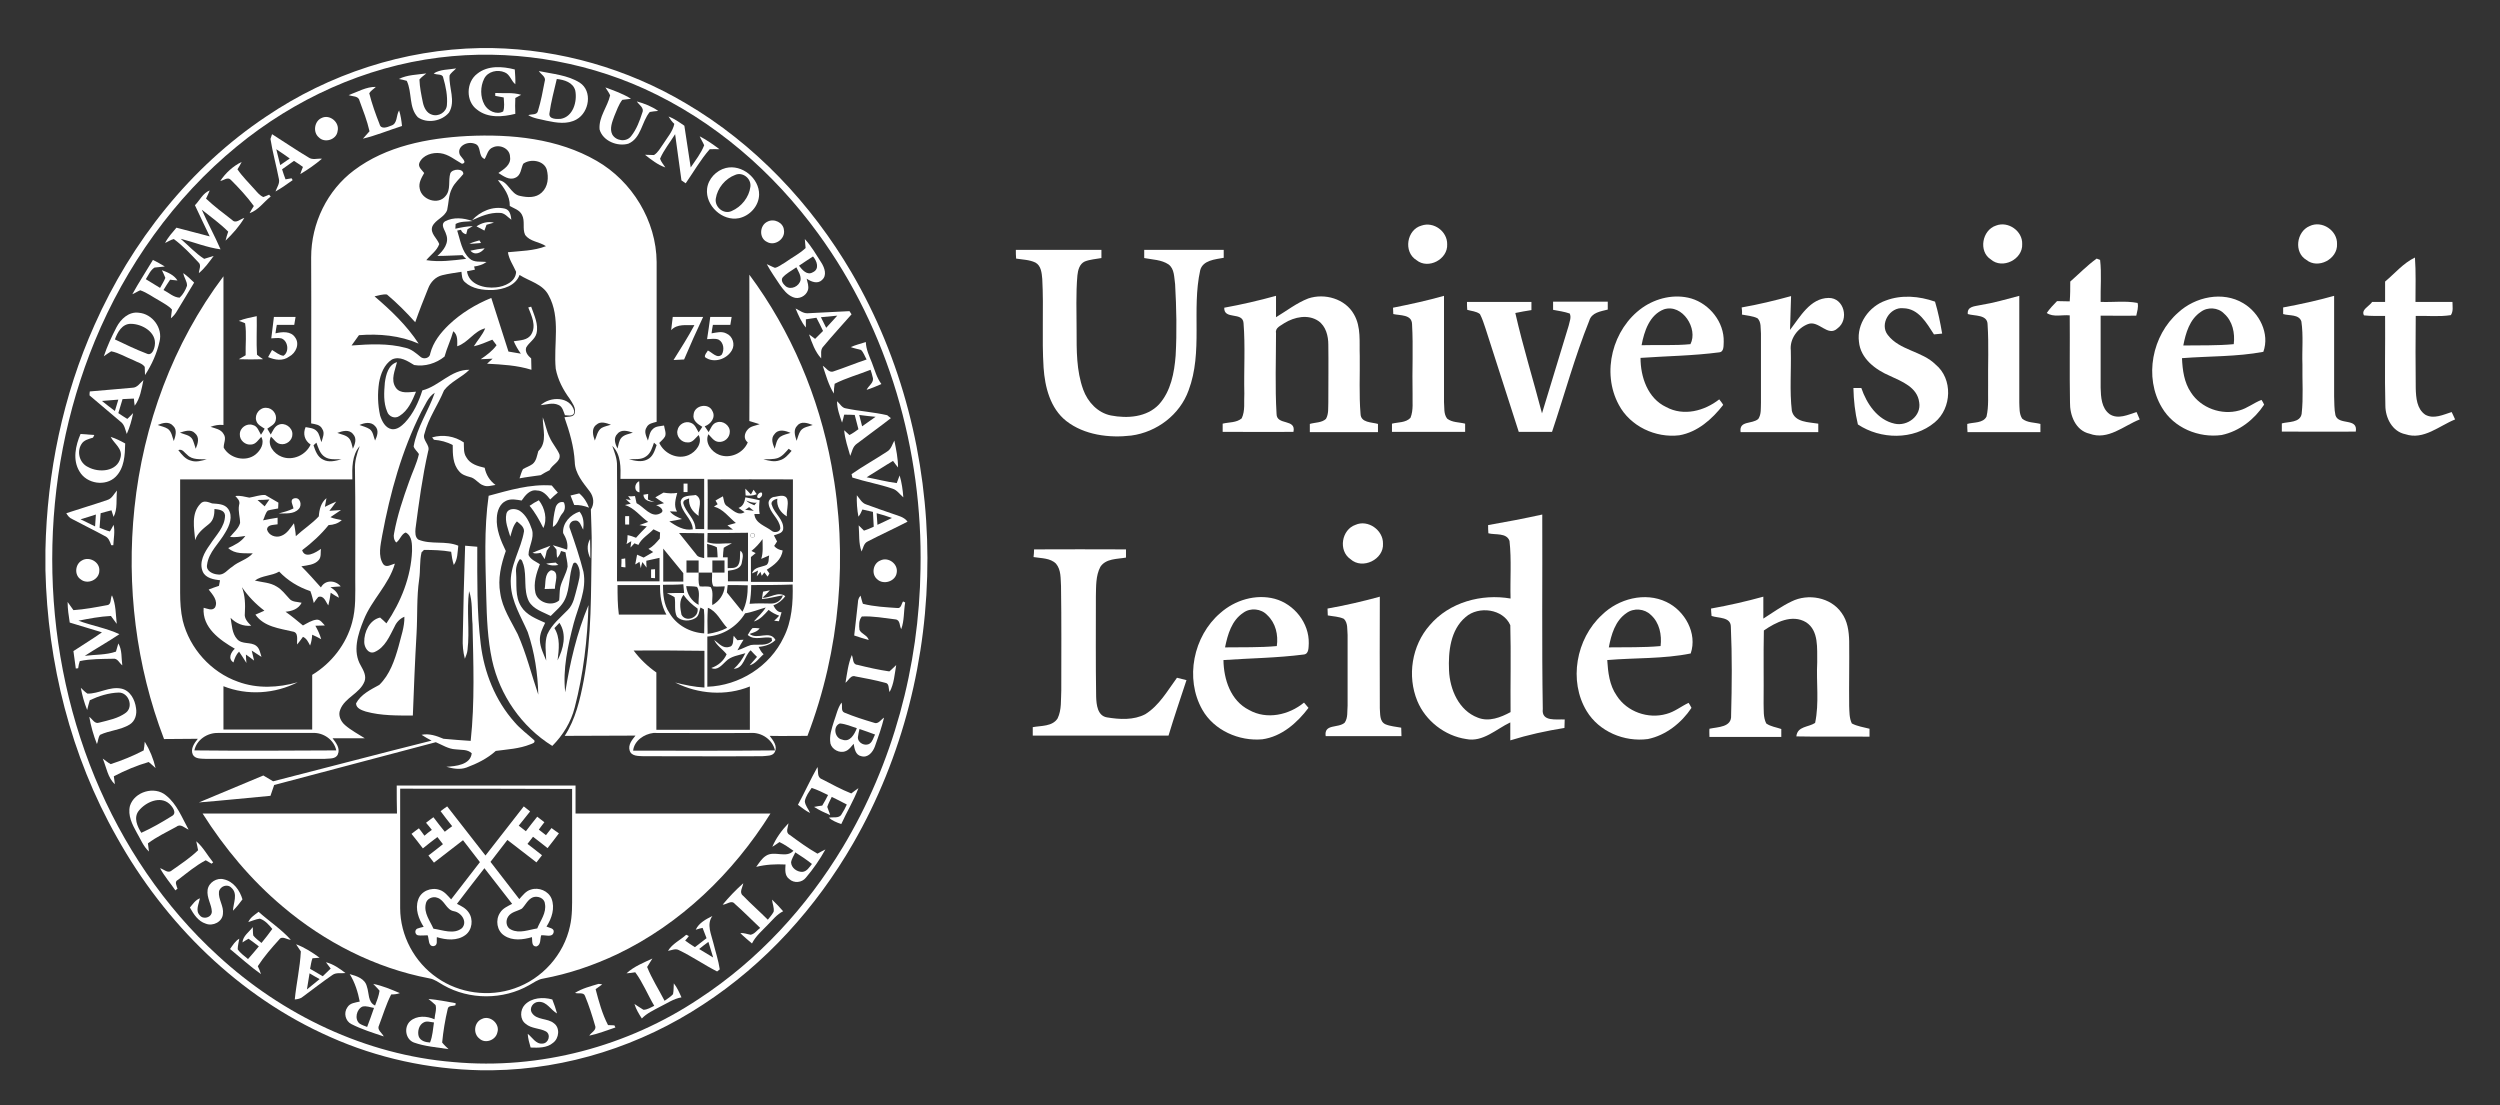 <svg xmlns="http://www.w3.org/2000/svg" xmlns:xlink="http://www.w3.org/1999/xlink" version="1.1" id="Layer_1" x="0px" y="0px" viewBox="0 0 946.5 418.5" style="enable-background:new 0 0 946.5 418.5;" xml:space="preserve" width="946.5"  height="418.5" >
<rect x="0" y="0" width="946.5" height="418.5" fill="#333333" stroke="none"/>
<style type="text/css">
	.st0{fill:#FFFFFF;}
</style>
<g>
	<g>
		<path class="st0" d="M181.8,18.2h4.6c25.7,0.5,51.1,7.8,73.2,20.9c26.1,15.3,47.5,38,62.8,64.1c38.1,65.2,38.3,150.7,0.6,216.1    c-14,24.3-33.3,45.7-56.8,61c-23.5,15.5-51.4,24.5-79.7,24.9h-4.5c-19.6-0.4-39.1-4.6-57-12.6c-34.5-15.2-62.6-43-80.8-75.7    C26.8,286.2,18,251,17.2,215.8v-7.5c0.6-29.3,6.6-58.5,18.6-85.3c14-31.5,36.2-59.7,65-78.9C124.6,28,153,18.7,181.8,18.2z     M166.2,21.8c-28.1,3.5-54.7,15.7-76.5,33.6c-23.8,19.5-42.1,45.4-53.8,73.7c-21.5,52.2-21.5,113,0,165.2    c10.5,25.4,26.2,48.9,46.6,67.5c24.4,22.5,56,37.6,89.2,40.3c32.6,3,65.9-5.9,93-24c22.3-14.6,40.7-34.6,54.4-57.4    c19-31.6,28.9-68.5,29.4-105.3c0.9-44.9-12.1-90.4-38.7-126.9c-17-23.4-39.5-42.9-65.9-54.9C219.8,22.7,192.5,18.5,166.2,21.8z"/>
	</g>
	<path class="st0" d="M180.7,27.9c4-3.2,9.5-2.8,14.2-1.6c0.1,1.9,0.3,3.7,0.2,5.6c-1.6-1.3-2-3.7-4-4.5c-2.7-1.2-6.4-0.4-7.8,2.4   c-1.5,3-1.5,6.9,0.1,9.8c1.3,2.4,4.6,4,7.1,2.6c0.6-1.7,0.3-3.5,0.2-5.3c-1.1-0.2-2.1-0.4-3.2-0.6l0-1.1c3.3,0.2,6.7-0.3,9.8,0.7   c-0.6,0.3-1.7,0.9-2.2,1.2c-0.1,2-0.1,4,0,6c-4.8,1.2-10.4,1.7-14.5-1.6C176.3,38.4,176.4,31.1,180.7,27.9z"/>
	<path class="st0" d="M164.2,27.8c2.5-1.6,5.7-1.4,8.5-1.9c-0.8,0.9-2,1.6-2.5,2.7c-0.3,4.6,2.4,9.7-0.2,14   c-2.7,3.3-8.3,4.3-11.8,1.8c-3.5-3.7-2.1-9.4-4.2-13.8c-1-0.3-2-0.5-3-0.7c3.2-1.6,6.9-1.6,10.4-2.1c-0.9,0.8-1.9,1.4-2.6,2.3   c0.1,2.9,0.7,5.8,1.3,8.7c0.4,1.9,1.4,4,3.4,4.6c2.5,0.9,5.5-0.9,5.7-3.6c0.3-3.5-0.4-7-1.4-10.4C167.6,27.8,165.3,28.5,164.2,27.8   z"/>
	<g>
		<path class="st0" d="M204,26.9c5.2,1.1,10.9,1.5,15.5,4.4c4.9,3.2,3.6,11.2-1.2,13.9c-3.5,2-7.6,1.3-11.4,0.5    c-2.3-0.6-4.8-0.8-6.9-2.1c1.2-0.5,3.4,0.1,3.7-1.7c1.1-3.6,1.8-7.3,2.5-11C206.9,29.1,204.8,28.2,204,26.9z M210.8,29.9    c-1,4.3-2.2,8.7-2.8,13.1c-0.2,2.2,2.8,2.1,4.3,2c4.7-0.8,6.3-6.6,5.5-10.7C217,31.2,213.6,30.2,210.8,29.9z"/>
	</g>
	<path class="st0" d="M132,36c3.4-1.2,6.7-3.2,10.3-3.1c-0.8,0.8-1.9,1.4-2.5,2.4c1,4,2.4,7.9,3.9,11.7c0.5,2.1,2.9,1.2,4.3,0.6   c2.6-0.7,1.9-3.9,3.1-5.8c0.6,1.9,0.9,3.9,1.1,5.9c-5,1.6-9.8,3.6-14.8,4.8c0.8-1,1.7-1.8,2.5-2.8c-0.9-4-2.4-7.8-3.8-11.6   C135.7,36.2,133.4,36.6,132,36z"/>
	<path class="st0" d="M229.2,33.1c3.3,1.2,6.7,2.4,9.7,4.3c-1.1,0.1-2.2,0.3-3.3,0.4c-1.4,1.8-2.1,4-3,6.1c-0.8,2.2-1.9,4.8-0.8,7   c1.4,2.5,5.3,3,7.1,0.7c2.1-2.6,3.3-5.9,4.3-9c0.8-1.8-1.3-2.9-2.1-4.2c2.9,0.8,5.7,1.9,8.1,3.6c-1.1,0.1-2.2,0.2-3.2,0.4   c-3.1,3.7-3.2,9.9-8.1,12c-4.1,1.2-9.7-1-10.9-5.4c-0.4-4.7,3-8.5,4-12.9C230.6,35.1,229.8,34.1,229.2,33.1z"/>
	<path class="st0" d="M121.7,44.7c3.1-1.6,7,1.6,6.1,5c-0.4,3.2-4.9,4.6-7.1,2.3C118.4,50.1,119,45.9,121.7,44.7z"/>
	<path class="st0" d="M253.1,44.1c2.2,0.8,4.1,2.2,6,3.5c0.8,5.3,1.6,10.6,2.4,15.8c1.8-2.7,3.9-5.3,5.1-8.4   c-0.5-1.2-1.2-2.2-1.7-3.4c2.7,1.4,5.1,3.1,7.5,4.9c-1.2,0-2.5-0.1-3.7,0c-3.5,4-6.1,8.6-9.1,12.9c-0.4-0.3-1.2-0.8-1.6-1.1   c-0.8-5.8-1.6-11.7-2.4-17.5c-1.9,3.1-4.3,6-5.7,9.3c0.4,1.2,1.3,2.2,2,3.3c-2.9-1-5.3-2.9-7.7-4.8c1.1,0,2.2,0.1,3.4,0.1   c1.6-1,2.4-2.7,3.5-4.2c1.5-2.4,3.6-4.7,4.2-7.6C254.4,46.1,253.7,45.1,253.1,44.1z"/>
	<g>
		<path class="st0" d="M102.4,52.6c0.1-0.4,0.4-1.3,0.6-1.8c4.6,2.9,9.1,6,13.8,8.8c1.5,1.1,3.4,0.3,5.1,0.5    c-2.6,2.2-5.3,4.1-8.2,5.8c0.3-0.9,0.6-1.8,1-2.7c-1.1-0.8-2.3-1.6-3.4-2.3c-1.5,1.1-3,2.1-4.5,3.2c0.4,1.3,0.8,2.5,1.3,3.8    c0.6-0.1,1.7-0.3,2.3-0.4l0.4,0.7c-2.1,1.5-4.2,3-6.5,4.3c0.5-1.5,1.7-3,1.3-4.7C104.6,62.6,103.2,57.7,102.4,52.6z M104.6,56.5    c0.5,2,1,4,1.5,6c1.2-0.8,2.4-1.7,3.6-2.5C108,58.8,106.3,57.6,104.6,56.5z"/>
	</g>
	<g>
		<path class="st0" d="M134,64.5c12.2-9.2,27.9-12.2,42.9-13c16.7-0.8,34.3,0.9,49,9.4c13.4,7.7,22.6,22.7,22.7,38.3    c0,20.2,0,40.3,0,60.5c-1.4,0.4-3.1,0.6-3.8,2.1c-1.1,1.6-0.1,3.4,0.5,5c0.5-1.5,0.6-3.2,1.8-4.3c1.1-1.2,2.8-1.1,4.3-1.4    c0.2,1.4,0.9,2.8,0.4,4.1c-0.5,1-1.5,1.7-2.2,2.5c1.9,4.1,6.9,6.4,11.1,4.6c2.8-1.2,5.4-4.6,3.8-7.6c-1.2,1.1-2.3,3-4.2,2.8    c-2.3,0.1-4.4-2.3-3.8-4.6c0.4-2.3,3-3.7,5.1-2.8c1.6,0.6,2.1,2.3,2.9,3.6c0.5-0.7,0.9-1.4,1.4-2.1c-1.7-1-3.8-2.4-3.3-4.7    c0.3-3.5,5.7-4.5,7.1-1.3c1.4,2.4-0.6,5-2.9,5.8c0.5,0.8,1,1.5,1.5,2.2c0.8-1.4,1.4-3.3,3.1-3.7c2.3-0.8,5,1.2,4.9,3.6    c0,2.2-2,4-4.2,3.8c-1.8-0.1-2.8-1.8-3.9-2.9c-1.5,3.2,1.2,6.7,4.1,7.8c4.1,1.6,9.1-0.6,10.8-4.7c-1.7-1.3-1.3-3.5,0-4.9    c1.1-1.3,2.9-1.4,4.5-2c-1.3-0.4-2.6-0.8-3.9-1.2c0.1-18.5,0-37,0-55.4c15.8,21.3,26.3,46.2,31.1,72.2c6.4,34.1,3.3,70-9.1,102.4    c-4.8,0-9.5,0.1-14.3,0c1.3,1.7,3,3.8,2,6c-0.8,1.8-3.2,1.5-4.8,1.7c-15,0.1-30,0-45,0c-1.8-0.1-4.5,0.1-5.2-2.1    c-0.7-2.2,0.9-4.1,2.2-5.7c-8.9,0.1-17.9,0-26.8,0.1c4.1-6.3,5.8-13.7,7.2-21c3.1-16.7,2.7-33.7,3-50.6c0.1-4.7-0.2-9.4-0.3-14.1    c1.4-2.1,1.1-4.8-0.4-6.8c-2.5-3.3-5.6-6.8-5.7-11.2c-0.3-5.8-2-11.5-3.9-16.9c1.3-0.4,3.5,0.1,3.9-1.6c0.5-2-0.9-3.8-1.9-5.4    c-2.5-3.4-4.5-7.2-5.3-11.4c-0.9-9.2,2-19.3-2.7-27.8c-2.2-4.3-7.3-5.3-11-7.7c-1.5,4.1-6.2,5.5-10.1,5.7c-3.7,0.1-7.8-0.4-10.6-3    c-1.2-1-1.1-2.6-1.3-3.9c-2.4,0.4-4.9,0.7-7.3,1.3c-2.5,0.6-4.4,2.6-5.3,5c-1.7,4.2-3.4,8.5-4.9,12.8c-3.3-3.7-6.9-7.3-10.7-10.5    c-1.6-0.2-3.2,0.4-4.7,0.7c6.2,5.3,12.2,11,16.7,17.9c-7.1-3.1-14.9-3.8-22.6-3.2c-0.9,1.3-1.9,2.6-2.8,3.9    c6.8-0.5,13.8-0.9,20.5,0.9c2.2,0.5,3.9,2,5.6,3.4c1.2,1.1,3.6,0.5,3.7-1.3c1.1-4.3,3.9-7.8,7-10.8c4.6-4.4,10.2-7.8,16.1-10.2    c2.2,6.8,4.3,13.5,6.5,20.3c1.6,0.3,3.1,0.5,4.7,0.8c-1.1-1.5-2-3.1-2.7-4.7c2.4-0.4,5.3-0.3,6.7-2.7c1.9-3.3,0-7-1.2-10.1    c0.3-0.1,0.9-0.2,1.1-0.3c1.1,3.2,2.9,6.7,2,10.2c-0.6,2.2-2.8,3.3-3.9,5.3c-0.5,1.7,0.7,3.1,1.9,4.1c0,1.4,0.1,2.8,0.1,4.3    c-5.4-1.7-11.1-2-16.8-2.3c0.5-0.5,1.6-1.4,2.1-1.9c-1.5,0.1-3,0.1-4.5,0.2c2.2-1.5,4.4-3.1,6-5.3c-0.5-0.7-1.1-1.4-1.6-2.1    c-2.3,0.9-4.6,2-7,2.5c1.4-2.3,3.3-4.3,4.3-6.8c-4.2,1-6.4,5.4-10.6,6.8c0-2,0.3-4.3-1.5-5.7c-0.9,3.3-2.4,6.3-3.3,9.6    c-3.2,2.6-7.5,3.9-11.5,3.2c-2.5-1.5-5.4-3.5-8.4-2.1c-3,1.9-4.3,5.5-4.9,8.8c-0.6,4.1-0.5,8.3,0.4,12.4c0.7,2.2,2,4.8,4.5,5.2    c2,0.2,3.6-1.2,4.9-2.5c3.2-3.4,5.2-7.8,6.6-12.2c6.4-1.6,10.8-7.9,17.8-7.8c-2.9,2.9-7.1,4.5-9.6,7.8c-2.3,5.6-5.9,10.5-7.4,16.4    c-1,2.5,2.3,4.2,1.4,6.6c-2.2,9.7-3.5,19.5-4.8,29.4c-0.1,1.4-0.2,3.2,1.1,4.1c4.8,2,10.3,0.3,15.1,2.3c-0.3,2.5-0.2,5.2-1.7,7.3    c-0.5-1.6-0.8-3.3-1-5c-3.4-0.6-6.9-0.7-10.3-0.7c-0.2,0.2-0.6,0.7-0.9,0.9c-0.8,3.3-0.4,6.8-0.9,10.2c-1,6.8-0.6,13.7-1,20.6    c-0.6,10.3-1,20.6-1.4,31c-5.9,0-12,0.1-17.8-1.5c-1.5-0.5-3.7-1.2-3.7-3.1c1.8-3.4,5.5-5.2,8.8-7c4-3.9,5.8-9.3,7.3-14.6    c0.9-3.7,2.3-7.4,2.2-11.2c-1.7,0.7-3,2.1-3.7,3.7c-1.9,3.6-3.6,8-7.7,9.7c-2.3,0.8-3.8-1.9-3.8-3.8c-0.1-3.8,2-8.4,6-9.3    c0.8,0.7,1.6,1.4,2.4,2.2c5.5-8.1,9.3-17.6,9.7-27.4c0-2.4,0.1-5.7-2.4-7c-1.7,0.6-2.1,2.8-3.6,3.8c-0.9-1-1.1-2.3-0.8-3.5    c1.2-6.7,3.4-13.2,5.7-19.6c1.2-3.5,2.9-6.8,3.7-10.4c-0.6-1-1.7-1.8-2-2.9c1.3-7.3,5.6-13.4,8-20.3c-2.6,1.6-3.6,4.7-5.1,7.2    c-7.4,14.7-11.8,30.7-14.8,46.8c-0.6,3.6-1.7,7.7,0.4,10.9c1.2,1.5,3,0.1,4.4-0.2c-2.3,8-8.8,13.7-11.8,21.3    c-2.2,5.4-4.3,11.9-1.1,17.3c1,1.8,2.2,3.9,1.4,6c-1.8,4.6-7.5,6.1-9.2,10.7c-0.9,2.1,0.2,4.4,1.8,5.8c2.3,2,5,3.4,7.5,5    c-4.1,0-8.1,0-12.2,0c1.3,1.7,3,3.8,2,6.1c-0.8,1.9-3.3,1.5-5,1.7c-15,0-30,0-45,0c-1.7-0.1-4,0.1-4.9-1.6c-1-2.2,0.6-4.4,1.9-6    c-4.3,0.1-8.5,0-12.8,0.1c-10.6-27.7-14.3-58-11.2-87.5c3.3-31.5,14.6-62.3,33.7-87.7c0,18.8,0,37.6,0,56.3    c-1.7-0.2-3.3,0.1-4.9,0.7c1.8,0.6,4,0.9,5,2.8c1.1,1.6-0.1,3.4,0,5.1c2.3,4.1,8.3,5.5,12,2.6c1.9-1.5,3.6-4.3,2.2-6.7    c-1.1,1.1-2,2.8-3.8,2.9c-2.2,0.3-4.4-1.6-4.3-3.8c-0.1-2.5,2.6-4.4,4.9-3.6c1.8,0.4,2.3,2.4,3.1,3.7c0.5-0.8,1-1.5,1.4-2.3    c-1.2-0.8-2.8-1.5-3.2-3.1c-0.7-2.4,1.4-5,3.8-4.8c2.3,0,4.2,2.4,3.6,4.7c-0.3,1.6-2,2.3-3.2,3.2c0.4,0.7,0.9,1.5,1.3,2.2    c0.8-1.3,1.4-3.1,3-3.7c2.3-1,5.2,1,5.2,3.5c0.1,2.4-2.3,4.3-4.6,3.8c-1.6-0.3-2.4-1.8-3.5-2.8c-1.6,3.1,1.1,6.5,4,7.6    c4.2,1.7,9.2-0.6,11-4.6c-2.3-1.5-3-4.1-1.9-6.6c1.4,0.3,3.1,0.3,4.2,1.5c1.1,1.1,1.2,2.8,1.8,4.2c0.4-1.6,1.4-3.4,0.3-5    c-0.8-1.7-2.7-1.8-4.2-2.1c0-20.9,0.1-41.9,0-62.8C117.8,84.4,124,72,134,64.5z M174.1,58.6c0.5,1,3.1,3,0.8,3.4    c-2.7-1.5-5.1-3.6-8.2-4c-3-0.4-6.6,0.7-7.9,3.6c-0.7,1.6,1,2.8,1.8,3.9c-1,1.8-2.2,3.7-1.7,5.9c0.7,4.2,7,6.4,9.8,2.8    c2.1-2.4,0.9-5.8,1.8-8.6c0.8-1.8,5.1-1.9,4.9,0.3c-1.4,1.8-3.3,3.3-4.3,5.5c-1.3,2.5-1.2,5.4-1.8,8.1c-1,2.8-4.4,3.6-5.6,6.2    c-1,2.6,1.8,4.5,2.6,6.7c-0.9,2.6-3.3,4.1-4.9,6.1c5,0.8,10.1,0.1,15.1-0.5c-0.4-0.3-1.1-1-1.4-1.4c-3.2,0.1-6.3,0.3-9.5,0.3    c2.3-2,4.6-5,3.3-8.2c-0.4-1.6-2.3-3.6-0.4-4.9c3.2-1.7,7-1.3,10.4-0.1c-2.1,0.3-4.5,0-6.4,1.1c0,0.4-0.1,1.3-0.1,1.8    c2.2-0.5,4.3-0.9,6.6-1c-0.7,0.4-1.4,0.8-2,1.2c-0.1,0.5-0.4,1.4-0.5,1.9c-0.9-0.2-1.6-0.7-2-1.7c-0.4,0.1-1.1,0.2-1.4,0.3    c1.2,3.7,1.7,7.9,4.7,10.6c1.7,1.6,4.3,1,6.4,1.3c-1.4,1-3.1,1.5-4.7,1.7c0.1,0.3,0.2,0.9,0.3,1.2c-1,0.2-2,0.4-3,0.6    c0.7,5.1,6.7,6.6,11,6.1c3.2-0.3,7.5-2.1,7.6-5.9c-1.1-2.5-2.7-4.7-3.1-7.4c4.8-0.5,9.8-0.5,14.4-2.3c-2.5-1.7-6.1-1.7-7.9-4.3    c-1.1-2.4,0.1-5.2-1.2-7.6c-0.9-1.8-3-2.4-4.6-3.3c0.1-3.9-2.2-6.9-4.5-9.8c4,0.2,4.7,5.4,8.5,6c2.7,0.6,5.9,0.8,8.1-1.3    c2.4-2.2,2.7-5.7,1.9-8.7c-1.1-3.5-6.2-4.2-8.9-2.2c-0.9,1.8-0.8,4.4-3,5.3c-2.3,1.1-4.6-0.7-6.4-1.8c2-1.4,4.9-3.1,4.4-6.1    c0-3.1-3.8-4.9-6.5-3.6c-1.9,0.7-2.2,2.9-3.1,4.4c-2.7-1-1-5-3.8-5.8C176.7,53.3,172.8,55.6,174.1,58.6z M59.7,160.9    c1.3,0.5,2.7,0.7,3.9,1.5c1.4,1.1,1.6,3,2.2,4.6c0.6-1.8,1.4-4.2-0.2-5.7C64,159.4,61.6,160.1,59.7,160.9z M136.1,160.9    c1.3,0.5,2.7,0.8,3.9,1.6c1.3,1,1.4,2.8,2,4.3c0.8-1.7,1.6-3.9,0-5.5C140.4,159.5,137.9,160.1,136.1,160.9z M225.8,160.8    c-2,1.4-1.3,4.1-0.6,6c0.7-1.6,1-3.8,2.6-4.8c1.1-0.6,2.3-0.8,3.5-1.2C229.6,160.2,227.4,159.3,225.8,160.8z M301.9,161.1    c-1.7,1.6-0.9,3.9-0.3,5.8c0.5-1.3,0.7-2.6,1.5-3.8c1.1-1.5,3.1-1.6,4.6-2.2C305.8,160.2,303.4,159.3,301.9,161.1z M68.1,163.8    c1.7,0.7,3.9,0.9,4.8,2.6c0.5,1.1,0.8,2.3,1.2,3.5c0.8-1.9,1.6-4.3-0.3-5.9C72.3,162.4,70,163.2,68.1,163.8z M127.7,163.9    c1.5,0.6,3.3,0.8,4.4,2c1,1.1,1.1,2.7,1.5,4c0.8-1.7,1.6-3.9,0.1-5.5C132.2,162.4,129.6,163.2,127.7,163.9z M233.8,164.2    c-1.7,1.6-0.9,3.9,0,5.6c0.4-1.4,0.5-3,1.5-4.1c1.1-1.2,2.9-1.4,4.3-1.9C237.8,163.2,235.3,162.4,233.8,164.2z M293.2,164.4    c-1.5,1.6-0.6,3.8,0.1,5.5c0.5-1.6,0.7-3.6,2.2-4.6c1.1-0.7,2.5-1,3.8-1.4C297.3,163,294.7,162.3,293.2,164.4z M118.7,168.6    c0.7,2.1,1.5,4.4,3.6,5.4c2.2,1.2,4.7,0.5,7-0.1c-2.1-0.1-4.5,0.3-6.3-0.9c-1.9-1.2-2.5-3.5-3.2-5.4    C119.4,167.9,118.9,168.4,118.7,168.6z M247.6,167.6c-0.7,1.9-1.2,4-3,5.2c-1.9,1.4-4.3,0.9-6.5,1.1c2.2,0.5,4.7,1.2,6.9,0.1    c2.2-1,2.9-3.4,3.6-5.5C248.4,168.3,247.8,167.8,247.6,167.6z M133.4,181.5c-21.8,0-43.5,0-65.2,0c0,14.3,0,28.6,0,42.9    c0,3.5,0.2,7.1,1,10.6c2.6,10.5,10.7,19.5,20.9,23.1c7.3,2.7,15.2,2.3,22.6,0.2c-8.6,4.4-19.1,5.1-28.1,1.5c0,5.5,0,10.9,0,16.4    c11.2,0,22.4,0,33.6,0c0-6.9,0-13.8,0-20.7c7.3-4.4,12.9-11.6,15.1-19.8c1.5-5.4,1.2-11,1.2-16.5c0-13.7,0.1-27.4-0.1-41.2    c-0.2-3.2,0.7-6.2,1.8-9.1C133.2,172.3,133.3,177.2,133.4,181.5z M231.8,168.8c0.9,2.5,1.9,5,1.8,7.6c0.1,14.6,0,29.1,0,43.7    c5.4,0,10.7,0,16.1,0c0-3,0-6,0-8.9c-1.7,0.4-3.3,0.7-5,1.1c0,0.7,0,1.9,0.1,2.6c-0.5-0.7-1.1-1.4-1.6-2.1    c-0.2,0.6-0.5,1.7-0.6,2.3c-0.1-0.6-0.4-1.8-0.5-2.4c-0.4,0.3-1.2,0.8-1.6,1c0.2-1.2,0.5-2.5,0.7-3.7c0.8,0.4,1.7,0.7,2.5,1.1    c1.2-0.7,2.4-1.4,3.6-2.1c-0.6-0.4-1.2-0.8-1.8-1.2c1.8-0.9,3-2.4,4.3-3.9c0-0.6,0.1-1.8,0.1-2.3c-0.8-0.4-1.7-0.8-2.5-1.2    c-1.9,2-4.5,3.4-5.7,5.9c-0.5-0.2-1-0.4-1.5-0.6c-0.5,0.5-1,1.1-1.5,1.6c0.1-0.6,0.2-1.8,0.3-2.4c-0.5,0.3-1.4,0.8-1.8,1.1    c0.3-1.1,0.4-2.2,0.4-3.4c1.1,0.2,2.2,0.6,3.2,1c1.3-1.5,2.7-2.9,4.1-4.3c-0.9-0.2-1.8-0.3-2.8-0.5c1.1-0.4,2.2-0.8,3.3-1.2    c-3-2.1-5.2-5.3-8.8-6.4c0.6-0.1,1.7-0.4,2.2-0.5c-0.5-0.4-1.5-1.3-1.9-1.7l1.9,0.3c-0.2-0.4-0.7-1.1-1-1.5c0.9,0.2,1.7,0.1,2.6,0    c0.2,0.9,0.4,1.8,0.6,2.7c2.8,1.4,5.5,5.7,8.9,3.9c2.2-1-0.2-2.8-1.5-3.1c1-0.3,2-0.5,3-0.8c-1.1-0.7-2.2-1.4-3.3-2.2    c1-0.6,2.1-1.2,3.1-1.8c1.7,0.3,3.5,0.4,5.2,0.1c-0.6,2.3-1.4,4.8-0.1,7.1c-0.7,0-2-0.1-2.7-0.1c1.2,1.5,2.9,2.2,4.6,2.9    c-1.6,0.4-3.2,0.6-4.8,0.9c2.7,1.8,5.5,3.6,8.9,3c-0.2-4.1-4.5-6.4-4.6-10.5c0.5-2.6,3.7-2.1,5.7-2.5c3,1.6,0.8,5.3,1.1,7.9    c-2.3-1.5-3.9-3.8-3.6-6.6c-0.9,0.4-2.3,0.5-2.2,1.8c0.9,3.6,4.6,5.9,4.6,9.8c1.1,0,2.2,0,3.3,0c0-6.4,0-12.7,0-19    c-10.6,0-21.1,0-31.7,0C235,177.1,235.2,172.1,231.8,168.8z M67.5,170.4c1.3,1.7,2.7,3.5,4.8,4c2,0.7,4.1,0,6-0.5    c-2.5-0.1-5.5,0.3-7.4-1.7C69.9,171.5,69.1,169.8,67.5,170.4z M298.6,169.9c-1.2,1.3-2.3,2.8-4.1,3.5c-1.8,0.6-3.7,0.4-5.5,0.5    c2,0.5,4.1,1.1,6.1,0.4c2-0.5,3.3-2.1,4.6-3.6C299.4,170.5,298.9,170.1,298.6,169.9z M267.9,181.5c0.1,6.3,0,12.7,0,19    c3.2,0,6.4,0,9.6,0c-0.5-0.4-1.6-1.2-2.1-1.6c1.1-0.3,2.1-0.6,3.2-0.9c-2.7-2.2-4.8-5.3-8.3-6.2c0.3-0.2,1-0.6,1.4-0.9    c-0.2-0.4-0.6-1.1-0.8-1.4c0.9-0.5,1.8-1.1,2.8-1.6c0.4,1.3,0.3,3.1,1.7,3.8c1.9,1.3,4,3.8,6.5,2.2c-0.8-0.5-1.5-1.1-2.3-1.6    c1.8-0.6,2.3-2.3,2.6-4c1.8,0.3,3.6,0.7,5.4,1.1c-0.2,1.7-0.3,3.5,0,5.2c-0.5,0-1.5,0-2,0c0.3,3.6,4.2,4.5,6.6,6.4    c1,0.9,3.5,0.4,3.2-1.3c-0.4-3.4-4-5.5-4.4-9c-0.2-1.4,1.1-2.6,2.4-2.6c1.6-0.3,4-1.1,4.7,1c0.5,2.1-0.4,4.3-0.2,6.4    c-2.4-1.4-4-3.8-3.6-6.7c-1.2,0.3-2.8,1.1-2,2.6c1,3.2,4.6,5.4,4.2,9c-0.3,1.6-2.3,1.8-3.5,2.3c0.4,0.8,0.8,1.5,1.2,2.3    c-0.3,0.4-0.8,1.3-1.1,1.7c0.8,1,1.9,1.5,3.2,1.7c-0.4,3.5-3.3,5.6-6,7.3c0.2,0.3,0.7,1,1,1.4c-0.2,0.4-0.4,0.8-0.7,1.2    c-0.3-0.4-0.9-1.2-1.2-1.6l-1,1.3c-0.1-0.4-0.4-1.1-0.5-1.5c-0.3,0.4-1,1.3-1.4,1.7c0.1-0.5,0.4-1.6,0.5-2.2    c-0.6,0.3-1.7,0.9-2.3,1.1c0.8-2.5,3.5-2.3,5.5-3.2c1.1-0.9,0.7-2.4,1-3.6c-1,0.4-2,0.9-3,1.3c0.8-2.4,0.5-5,0.5-7.5    c-1.2,1.7-2.6,3.2-4.2,4.5c0.4,0.2,1.2,0.6,1.6,0.8c-0.6,0.5-1.2,1-1.8,1.5c0,3.1,0,6.3,0,9.4c5.3,0,10.6,0,15.9,0    c0-12.9,0-25.8,0-38.8C289.4,181.5,278.6,181.4,267.9,181.5z M285.6,191.3c0.2-0.3,0.6-0.8,0.9-1c-1.4,0.2-2.7-0.3-4-0.8    C283.3,190.4,284.5,190.8,285.6,191.3z M282.1,193c1.1,0.1,2.2,0.3,3.3,0.4c-0.6-0.5-1.2-0.9-1.8-1.4    C283.1,192.4,282.6,192.7,282.1,193z M257.1,201.8c2.2,2.7,4.3,5.4,6.5,8.1c0.6,1.1,1.9,1.1,3,1.4c0-3.1,0-6.3,0-9.4    C263.5,201.8,260.3,201.8,257.1,201.8z M267.9,201.8c0,0.9-0.1,2.6-0.1,3.5c3,1,6.2,0.3,9.3,0.4c-1,0.6-2.1,1-3.1,1.7    c-0.2,1.2-0.2,2.4-0.3,3.6c0.5,0,1.4,0,1.8,0c0,1.4,0,2.7,0,4.1c1.3-0.1,2.8,0.2,3.8-0.9c1.2-1.6,0.7-3.8,1-5.7    c1.6,1.1,0.7,3.2,0.5,4.8c-0.6,2.3-3.3,2.5-5.2,2.8c0,1.3,0,2.7,0,4c2.5,0,5,0,7.6,0c0-6.1,0-12.3,0-18.4    C278,201.8,272.9,201.8,267.9,201.8z M284.3,202.1c-0.4,1.2,0.1,1.6,1.3,1.2C286,202.1,285.5,201.7,284.3,202.1z M267.7,205.9    c0.1,1.7,0.1,3.4,0.1,5.1c1.3,0,2.6,0,3.9,0c-0.1-1.3-0.1-2.6-0.3-3.8C270.3,206.6,269,206.3,267.7,205.9z M251.1,207.7    c0,4.2,0,8.3,0,12.5c2.5,0,5,0,7.6,0c0-1.1,0-2.1,0-3.2C256.2,213.9,253.6,210.8,251.1,207.7z M259.9,212.2c0,1.5,0,3,0,4.6    c1.5,0,3,0,4.6,0c0.1,1.7-0.3,3.6,0.4,5.2c1.4,0.2,2.9-0.2,4.2,0.3c1.2,2,0.3,4.6,0.6,6.8c2.7-1.5,4.4-4.1,4.7-7.1    c-1.4,0-2.9,0.2-4.3,0c-0.9-1.6-0.4-3.5-0.5-5.2c-1.7,0-3.4,0-5.1,0c0-1.5,0-3.1,0-4.6C263,212.2,261.4,212.2,259.9,212.2z     M269.7,212.2c0,1.5,0,3,0,4.6c1.5,0,3,0,4.6,0c0-1.5,0-3,0-4.6C272.7,212.2,271.2,212.2,269.7,212.2z M233.8,221.5    c0,3.7,0,7.5,0.5,11.2c6,0,12,0,18,0c-1.9-3.4-2.5-7.3-2.4-11.2C244.5,221.5,239.1,221.5,233.8,221.5z M251,221.4    c0,3.7,0.3,7.5,2.4,10.6c2.7,4.7,7.9,7.5,13.2,7.8c0-3,0.2-6.1-0.1-9.1c-0.3-0.2-1-0.5-1.3-0.7c-0.5,1.3-0.5,3.2-1.9,4    c-2.1,1.3-5.2,1.3-7-0.5c-1.2-2.3-0.4-5-0.9-7.4c-0.9-0.6-1.9-1-2.9-1.5c2.2-0.1,4.3-0.1,6.5-0.1c-0.1-1.1-0.2-2.2-0.3-3.3    C256.1,221.4,253.5,221.4,251,221.4z M275.5,221.5c-0.1,0.9-0.2,1.9-0.3,2.8c2,2.4,3.9,4.9,5.9,7.3c1.6-3.1,2-6.6,2-10    C280.6,221.5,278,221.5,275.5,221.5z M284.4,221.5c0,2.4-0.2,4.7-0.6,7.1c2.7-0.2,5.4-0.2,8-0.1c2,0.1,4-1.1,4.6-3.1    c-2.6,0.4-5.2,1.2-7.9,1.4c0.1-1,0.2-1.9,0.4-2.8c0.6-0.1,1.9-0.4,2.6-0.5c-0.9,1-1.9,1.9-2.8,2.8c2.9,0.2,5.9-2.6,8.6-0.6    c-1.1,1.6-2.7,2.8-4.5,3.5c0.7,1.3,1.5,2.6,3.1,2.6c-0.3,1.2-0.7,2.3-1,3.4c-0.6-0.1-1.2-0.1-1.8-0.2c0.7-0.6,1.3-1.2,1.9-1.9    c-1.4-0.5-2.8-1.2-4-2.2c-1.6,1.8-3.2,3.7-5.6,4.4c1.5-1.8,3.3-3.3,4.5-5.3c-2.6,0.7-5.1,1.8-7.8,2.2c-3,5-8.4,8.4-14.3,8.8    c0,6.3,0,12.7,0,19c12.1-0.4,23.7-7.7,28.9-18.7c3.1-6.1,3.6-13.2,3.4-20C295,221.5,289.7,221.5,284.4,221.5z M259.8,221.9    c0.3,3,2,5.7,4.7,7.1c-0.2-2.2,0.7-4.8-0.6-6.8C262.5,221.9,261.1,222,259.8,221.9z M258,232.7c1.6,3.1,6.7,1.2,6.1-2.3    c-2-1.4-3.9-3.1-5.3-5.2C257,227.3,257.5,230.2,258,232.7z M268,230.1c-0.2,3.3-0.2,6.6-0.1,9.9c2.6-0.4,5.1-1.1,7.4-2.3    C272.9,235.2,271.4,231.4,268,230.1z M239.9,246.3c2.4,3.2,5.3,6,8.6,8.3c0,7.2,0,14.5,0,21.7c11.8,0,23.6,0,35.4,0    c0-5.5,0-11,0-16.4c-9.1,3.7-19.6,2.9-28.3-1.5c3.6,0.9,7.3,1.7,11.1,1.9c0-4.6,0-9.3,0-13.9C257.7,246.3,248.8,246.2,239.9,246.3    z M73.6,284.1c17.9,0.2,35.8,0.1,53.7,0c-0.8-4-4.9-6.8-8.8-6.6c-12,0-24,0-36,0C78.5,277.4,74.4,280.1,73.6,284.1z M239.7,284.2    c17.9,0,35.8,0.1,53.7-0.1c-0.9-4.1-5.1-6.9-9.2-6.6c-12.3,0.1-24.5,0-36.8,0C243.9,277.9,240.1,280.4,239.7,284.2z"/>
	</g>
	<path class="st0" d="M83.4,68.5c2-3,4.8-5.6,8.1-7.2c-0.5,1-1,1.9-1.6,2.8c1.9,2.8,4.3,5.1,6.5,7.6c1,1.1,1.9,2.3,3.3,2.9   c0.6-0.2,1.7-0.7,2.2-0.9c0.1,0.2,0.4,0.5,0.6,0.7c-2.7,2.1-4.7,5.2-8,6.3c0.5-0.9,1-1.8,1.6-2.7c-2.6-3.6-5.6-6.8-8.7-9.9   C86.2,66.8,84.6,68.4,83.4,68.5z"/>
	<g>
		<path class="st0" d="M274.8,63.6c6.1-1.5,12.7,3.9,12.6,10.1c-0.1,4.3-3.5,8-7.6,8.9c-6.3,1.3-12.8-4.8-12.1-11.1    C268.1,67.7,271.2,64.5,274.8,63.6z M278.4,66.2c-3.8,1.4-6.8,5-7.4,9c-0.5,3.2,3,6.1,6,4.7c3.7-1.6,6.6-5.2,7.1-9.2    C284.5,67.6,281.2,65,278.4,66.2z"/>
	</g>
	<path class="st0" d="M73.8,77.7c1.8-1.8,3-4.6,5.6-5.6c-0.4,1-0.9,2.1-1.4,3.1c3.1,2.9,6.5,5.5,9.9,8.1c1.4,1.5,3.1-0.4,4.6-0.8   c-1.9,3.2-4.4,6-7.1,8.6c0.3-1.2,0.6-2.3,1-3.4c-3.1-3.1-6.6-5.6-10-8.3c2.2,5,4.9,9.9,7.1,15c-5.2-0.7-10-2.7-15.1-4   c2.9,2.5,5.6,5.5,8.9,7.6c1.2-0.3,2.4-0.8,3.6-1.1c-1.7,2.3-3.4,4.7-5.6,6.5c0-1.3,1.1-3-0.2-4.1c-2.9-3.1-5.9-6.3-9.3-8.8   c-1.2,0.3-2.2,1-3.3,1.5c1.1-2.2,2.8-4,4.3-5.8c4.2,1.1,8.4,2.2,12.6,3.3C77.5,85.5,75.6,81.6,73.8,77.7z"/>
	<path class="st0" d="M178.7,83.4c3.1-3.4,7.9-5.5,12.5-4.4c1.9,0.5,2.2,2.6,2.4,4.2c-1.4-1-2.6-2.7-4.5-2.6   C185.4,80.4,182,81.9,178.7,83.4z"/>
	<path class="st0" d="M180.4,85.7c1.9-1.3,4.3-2,6.6-1.4c-0.7,0.2-2.1,0.6-2.8,0.8c-0.3,0.7-0.5,1.5-0.8,2.2   C182.4,86.8,181.4,86.2,180.4,85.7z"/>
	<path class="st0" d="M290.6,83.9c2.5-1.3,6,0.4,6.2,3.2c0.6,3.4-3.5,6.2-6.4,4.5C287.3,90.2,287.5,85.3,290.6,83.9z"/>
	<path class="st0" d="M177.7,92.3c1.2-0.6,2.5-0.9,3.8-1.3c0.1,0.2,0.5,0.7,0.6,1C180.6,92.1,179.2,92.3,177.7,92.3z"/>
	<g>
		<path class="st0" d="M304.7,90.5c2.5,2.7,4.3,5.9,6.3,9c1.2,1.9,2.2,4.8,0.2,6.5c-1.7,1.7-4.2,0.6-5.8-0.5    c0.3,1.4,0.9,2.8,0.5,4.3c-0.7,2.3-3.5,3.7-5.7,2.7c-2.2-0.9-3.6-2.8-4.9-4.6c-1.7-2.6-3.5-5.1-5-7.9c1,0.4,2,1,3.1,1.4    c1.4-0.3,2.5-1.3,3.8-2c2.6-1.9,5.5-3.3,7.8-5.5C304.9,92.7,304.8,91.6,304.7,90.5z M302.5,100.6c1.2,1.5,3,3.8,5.2,2.5    c2.7-1.2,1.6-4.3,0.1-6C306,98.3,304.2,99.4,302.5,100.6z M296.2,105.2c-0.6,1.2,0.4,2.4,1.3,3.2c2,1.5,5.1,0,5.6-2.4    c0.2-1.8-0.9-3.3-1.6-4.8C299.7,102.5,297.6,103.5,296.2,105.2z"/>
	</g>
	<path class="st0" d="M178.1,94.9c1.8-0.4,3.6-0.7,5.4-0.9C182.2,95.7,179.8,96.9,178.1,94.9z"/>
	<path class="st0" d="M57.9,98.4c1.5,0.8,3.1,1.6,4.5,2.5c-1.3,0.2-2.6,0.2-3.9,0.4c-1.6,1-2.3,2.9-3.3,4.4c1.8,1.1,3.6,2.2,5.4,3.3   c0.7-1.3,1.5-2.5,2-3.8c-0.4-1-0.8-1.9-1.3-2.9c2.2,0.8,4.6,1.8,5.9,3.9c-0.7-0.1-2.1-0.2-2.8-0.3c-0.9,1.3-1.7,2.6-2.5,3.9   c2,1,3.8,2.8,6.1,2.9c1.3-1.2,2.2-2.8,2.8-4.5c0.1-1.7-1.2-3.1-1.4-4.8c1.5,1.1,2.8,2.3,4.1,3.6c-2.1,3.5-4.3,7.1-6.4,10.6   c-0.6,1.1-1.4,2.1-2.4,2.9c0.1-1.1,0.3-2.2,0.4-3.3c-1.3-1.5-3.1-2.3-4.8-3.4c-2.4-1.3-4.6-3-7.2-3.9c-1,0.4-2,1.1-3,1.5   C52.5,107,55.3,102.8,57.9,98.4z"/>
	<g>
		<path class="st0" d="M301.2,116.8c1.5,0.7,2.9,1.9,4.6,1.8c5.3-0.2,10.5-0.6,15.8-0.8c0.2,0.3,0.6,0.9,0.8,1.2    c-3.6,4.1-7.2,8-10.7,12.2c-1.2,1.2-0.7,3-0.8,4.5c-2.3-2.5-3.5-5.9-4.6-9.1c0.8,0.6,1.5,1.1,2.3,1.7c1-1,2-2,3-3    c-0.8-1.7-1.6-3.3-2.5-5c-1.4,0.2-2.7,0.4-4,0.6c0,1,0,2.1,0,3.1C303.4,122,302.3,119.4,301.2,116.8z M310.8,120.1    c0.7,1.3,1.3,2.7,2,4c1.4-1.5,2.8-3.1,4.2-4.6C314.9,119.7,312.9,119.9,310.8,120.1z"/>
	</g>
	<g>
		<path class="st0" d="M44.1,123.9c1.6-3.1,4.7-6,8.4-5.5c5.2,0.4,9.2,5.8,7.9,10.9c-1,4.5-3,8.9-5.5,12.7c0-0.8-0.1-2.3-0.1-3.1    c-1-1.4-2.8-1.7-4.2-2.5c-2.8-1.1-5.5-2.8-8.5-3.4c-1,0.6-1.8,1.2-2.8,1.9C40.6,131,42.3,127.4,44.1,123.9z M43.5,128.5    c4,1.9,7.9,3.8,12.1,5.4c1.9,0.9,2.8-1.7,3-3.1c0.8-5-4.8-8.2-9.1-8.2C46.2,122.6,44.5,125.8,43.5,128.5z"/>
	</g>
	<path class="st0" d="M90.4,121.5c2.2-0.9,4.5-1.3,6.8-1.8c0.1,4.9-0.2,9.7,0.1,14.6c0.8,0.6,1.5,1.2,2.3,1.7   c-3.1,0.1-6.2,0.1-9.2,0c0.9-0.5,1.8-1,2.6-1.5c-0.1-4,0.4-8.1-0.2-12.1C92.3,122.1,91,121.7,90.4,121.5z"/>
	<path class="st0" d="M103.7,120c2.7,0,5.4,0,8.2,0c-0.2,1-0.3,2-0.5,3c-2.2,0-4.4,0-6.6,0c-0.2,1.1-0.4,2.2-0.5,3.2   c2.5-0.6,5.8-0.9,7.4,1.5c1.9,2.5,0.3,6-2.2,7.3c-2.4,1.8-5.4,1.3-8,0.2c0.5-0.9,1-1.8,1.5-2.7c1.4,0.8,2.7,2,4.3,2.2   c2.3-1.4,1.8-5.7-0.8-6.6c-1.3-0.3-2.6,0-3.8,0C103,125.5,103.4,122.8,103.7,120z"/>
	<path class="st0" d="M254.1,125c0.2-1.7,0.4-3.3,0.6-5c3.8,0,7.6,0,11.5,0c-2.5,5.3-4.9,10.7-7.2,16.1c-1.3,0.1-2.7,0.1-4,0.2   c2.7-4.3,5.5-8.7,7.9-13.2C259.9,123.2,256.4,122.5,254.1,125z"/>
	<path class="st0" d="M268.9,120c2.7,0,5.4,0,8.1,0c-0.2,1-0.3,2-0.5,3c-2.2,0-4.4,0-6.6,0c-0.2,1.1-0.4,2.2-0.5,3.2   c1.9-0.3,3.9-0.9,5.7,0.1c2.3,1,3.3,4.1,2,6.3c-1.9,3.4-6.9,5.1-10.2,2.6c-0.2-1,0.7-1.7,1.1-2.5c1.6,0.7,3.6,3.3,5.3,1.5   c1-1.8,0.7-4.5-1.2-5.6c-1.4-0.6-2.9-0.2-4.4-0.2C268.2,125.5,268.5,122.8,268.9,120z"/>
	<path class="st0" d="M322.1,131.4c1.8-0.8,3.8-1.3,5.7-1.9c0.1,2.8,1.3,5.3,2.3,7.8c1.1,2.8,1.8,5.7,3.6,8.1   c-1.8,0.8-3.7,1.6-5.6,2.2c0.7-1.6,3-2.8,2.3-4.8c-0.2-0.9-0.5-1.9-0.8-2.8c-4.5,1.8-9.3,3.1-13.6,5.3c-0.2,1.2-0.3,2.4-0.3,3.7   c-2-3.2-3-6.9-4.2-10.5c1.3,0.7,2.3,2.8,4.1,2.1c4.2-1.4,8.3-3.1,12.5-4.5c-0.7-1.2-1.1-2.6-2.1-3.6   C324.7,132.1,323.3,131.9,322.1,131.4z"/>
	<path class="st0" d="M145.7,144.9c0.4-3,1.3-6.8,4.6-7.8c-0.7,3.1-2.5,6.6-0.5,9.6c1.7,2.6,5.2,1.7,7.7,1.6c-1.4,3.4-3,7.2-6.3,9.2   c-1.7,1.2-4,0.2-4.6-1.6C145.1,152.4,145.4,148.5,145.7,144.9z"/>
	<g>
		<path class="st0" d="M50.1,146.8c1.9,0,2.9-1.8,4.2-2.9c-0.7,3.3-1.2,6.9-3.3,9.7c-0.1-0.7-0.3-2-0.3-2.7    c-1.4,0.1-2.8,0.1-4.3,0.2c-0.5,1.8-1.1,3.5-1.6,5.3c1.1,0.8,2.3,1.5,3.4,2.2c0.7-0.7,1.5-1.4,2.2-2.2c-0.5,2.7-1.3,5.4-2.4,7.9    c-0.6-1.6-0.8-3.5-2.3-4.6c-3.9-3.4-7.9-6.6-11.8-10c0-0.4,0-1.1,0.1-1.5C39.5,147.7,44.8,147.3,50.1,146.8z M38.6,151.8    c1.6,1.3,3.3,2.6,4.9,3.8c0.4-1.4,0.9-2.9,1.3-4.3C42.7,151.5,40.7,151.6,38.6,151.8z"/>
	</g>
	<path class="st0" d="M204.7,153.4c3.6-3.4,11.2-3.4,12.7,2.2c0.1,2.2-2,1.7-3.5,1.6c-0.6-1.4-0.9-3.3-2.5-3.9   C209.2,152.3,206.9,153.2,204.7,153.4z"/>
	<g>
		<path class="st0" d="M318.8,160c-0.9-2.6-1.9-5.3-1.9-8.1c1.1,0.9,1.8,2.5,3.3,2.7c5.2,1.1,10.5,1.4,15.7,2.6    c0.3,0.3,1,0.8,1.4,1.1c-4.2,3.3-8.6,6.4-12.9,9.7c-1.6,1.1-1.8,3-2.5,4.6c-0.9-3.2-2-6.3-2.3-9.7c0.5,0.4,1.5,1.3,2,1.8    c1.2-0.6,2.3-1.4,3.4-2.2c-0.5-1.8-0.9-3.6-1.4-5.4c-1.3-0.1-2.7-0.1-4-0.1C319.4,158,319.1,159,318.8,160z M325.3,157.1    c0.4,1.4,0.7,2.9,1.1,4.3c1.7-1.2,3.4-2.4,5.1-3.6C329.4,157.6,327.4,157.4,325.3,157.1z"/>
	</g>
	<path class="st0" d="M205.5,158c1,2.5,1.4,5.2,2.6,7.6c1,2.3,2.7,4.1,3.7,6.4c0.7,2.8-2.7,3.7-3.7,6c-1.2,0.6-2.3,1.2-3.4,1.9   c-2.7,0.4-5.4,0.7-8,1.2c0.4-1.2,0.7-2.4,1.3-3.5c1.2-0.7,2.5-1.1,3.6-1.9c1.5-1.2,1.7-3.2,2.2-4.9   C207.4,167.4,205.4,162.1,205.5,158z"/>
	<path class="st0" d="M30.1,178.5c-2.7-4.4-1.5-9.8,0.4-14.2c1.7,0.1,3.5,0.3,5.2,0.4c-0.1,0.3-0.4,0.8-0.5,1   c-1.6,0.5-3.5,0.9-4.4,2.5c-1.8,2.9-0.7,7.1,2.5,8.6c4.1,2.3,11.1,1.8,12.3-3.5c1-3.4-2.4-5.3-3.7-7.9c1.9,0.6,3.7,1.5,5.5,2.5   c-0.1,4.4-0.3,9.3-3.6,12.6C40,184.3,32.8,183.2,30.1,178.5z"/>
	<path class="st0" d="M163.6,165.6c4.1-1.2,8.5-0.5,12,1.9c0.1,1.9-0.2,4,1,5.7c1.4,2.5,4.3,3.3,6.9,3.9c0.5,2.6,1.9,4.9,4.1,6.5   c-1.5,0.2-3.1,0.8-4.5,0.2c-2-0.6-3.1-2.8-5.2-3.2c-1.5-0.4-3.1-0.9-4.1-2.2c-2.4-2.7-2.4-6.5-2.4-9.9c-2.2-1.2-4.6-1.8-7.1-2   C164.1,166.2,163.8,165.8,163.6,165.6z"/>
	<path class="st0" d="M335.8,171c1.6-0.9,2-2.8,2.8-4.2c0.7,3.4,1.4,6.8,1.4,10.2c-0.6-0.8-1.3-1.6-1.9-2.5c-3.4,2-6.7,4.2-10,6.2   c3.8,0.7,7.5,1.7,11.4,2.2c0.4-1,0.7-1.9,1.1-2.9c0.8,2.7,1.2,5.5,1.4,8.3c-1.3-1.1-2.4-2.8-4.1-3.3c-5-1.7-10.2-2.6-15.2-4.2   c-0.1-0.3-0.2-1-0.3-1.3C326.7,176.5,331.4,173.9,335.8,171z"/>
	<path class="st0" d="M242.1,186.4c-2.2-0.3-2-3.5-0.1-4.2C242.1,183.6,242.1,185,242.1,186.4z"/>
	<path class="st0" d="M258.8,183.1c0.4,0,1.1,0,1.5,0c0,1.1,0,2.1,0,3.2c-0.4,0-1.1,0-1.5,0C258.8,185.2,258.8,184.2,258.8,183.1z"/>
	<g>
		<path class="st0" d="M185,187.7c7.8-2.1,15.7-4.5,23.9-3.9c0.7,0.9,1.5,1.8,2.3,2.7c-1,0.8-2,1.7-2.9,2.6c-1.2-1.6-2.8-3.4-5-3.4    c-2.7-0.5-4.5,1.9-5.8,3.8c-1.9-0.3-4-0.8-5.9,0.1c-2.4,1.1-3.4,3.9-3.5,6.4c-0.3,4.4,1.5,8.7,3.4,12.6c-1.8,5.1-3.1,10.6-2.1,16    c0.8,5.7,4.1,10.5,6.6,15.5c3.3,7.4,5.2,15.3,7.8,22.9c-0.2-8-1.4-16.1-4-23.7c-2.5-5.8-6.1-11.4-6.4-18c-0.5-7.2,3.9-13.3,5-20.2    c0-1.7-1.5-2.7-2.7-3.7c-1.5,1.6-1.9,3.8-2.5,5.8c-0.8-2.8-2.1-5.7-1.5-8.6c0.5-2.3,3.5-2.2,5.1-1.2c2.4,1.6,3.7,4.4,4.6,7.1    c1,3.3-1.3,6.4-1.3,9.6c0.8,1.8,2.8,2.5,4.3,3.5c-1.3,3.4-2.5,7.1-1.7,10.8c0.8,3.7,6.2,5.4,9,2.9c0.2-1.6,0.1-3.3,0.4-4.9    c0.6-2.7,2.3-5.1,2.8-7.9c0-1.8-0.6-3.6-0.8-5.4c-0.4-0.1-1.3-0.4-1.7-0.5c-0.3,1-0.7,1.9-1.5,2.6c-0.1-1-0.2-2.1-0.2-3.1    c-0.3-0.4-1-1.3-1.4-1.7c1.8,0.5,3.6,1.1,5.4,1.7c0.5-2.3-0.4-4.4-1.5-6.3c-0.3-3.8,2.8-7,6.2-8.1c1.6,1.9,1.7,4.4,1.4,6.8    c-0.8-1.2-1.2-3.7-3.2-3.4c-1.5,0-2.5,1.8-1.8,3.1c1.9,5.4,3.7,10.8,5.1,16.3c1.3,6.8-2,13.2-3.7,19.5c-2.2,8.5-4.2,17.3-3.2,26.1    c1.8-11.3,4.4-22.5,8.8-33c-0.4,13-1.9,26-5.2,38.7c-1.4,5.6-4.5,10.6-8.5,14.6c-11.6-7.2-19.9-19.2-22.8-32.5    c-1.7-7.9-2-16-2.2-24C183.8,213.2,183.2,200.4,185,187.7z M196.8,211.7c-1.1,1.5-1.6,3.4-1.4,5.2c0.3,4.2-0.5,8.9,1.9,12.7    c2,3.3,5.8,4.7,9.1,6.2c-1,2.1-2.1,4.2-2,6.6c0.1,2.7,1.4,5.2,2.4,7.7c-0.1-3.3-0.7-6.7,0.4-9.9c1.7-3.8,5-6.4,7.8-9.3    c2.2-2.2,2.6-5.3,3.4-8.1c0.6-2.6,1.7-5.4,0.7-8c-0.3-0.8-1.1-2.6-2.1-1.4c-1.7,4.3-1.1,9.2-3.1,13.5c-1.2,2.6-3.5,4.3-5.4,6.3    c-2.9-1.5-6.6-2.5-8.3-5.6c-2.1-4.3-0.7-9.3-2-13.8C197.8,213,197.8,211.8,196.8,211.7z M209.9,237.8c2.3,3.7,1.7,8.1,1.2,12.2    c2.2-4.4,3.6-9.8,0.7-14.2C211.1,236.5,210.5,237.2,209.9,237.8z"/>
	</g>
	<path class="st0" d="M282.2,185c0.7,0.7,1.4,1.5,2.1,2.2l1-1.8l1.2,1.7c-1.3,0.6-2.8,0.6-4.2,0.5   C282.2,187.1,282.2,185.7,282.2,185z"/>
	<g>
		<path class="st0" d="M40.6,189.3c1.8-0.5,2.5-2.3,3.7-3.6c-0.4,3.3,0.3,7-1.3,10c-0.2-0.6-0.6-1.9-0.8-2.5    c-1.4,0.4-2.8,0.7-4.1,1.1c-0.1,1.8-0.3,3.7-0.4,5.5c1.3,0.5,2.6,1.1,3.9,1.4c0.4-0.6,1.1-1.9,1.4-2.5c0.6,2.6,0,5.2-0.1,7.7h-0.8    c-0.5-1.4-1-2.9-2.5-3.5c-4-2.2-8.2-4.2-12.3-6.4c-1-0.4-1.7-1.3-2.2-2.2C30.2,192.6,35.4,191.1,40.6,189.3z M30.5,196.6    c1.8,0.9,3.7,1.8,5.5,2.7c0.1-1.5,0.2-3,0.3-4.5C34.5,195.4,32.5,196,30.5,196.6z"/>
	</g>
	<path class="st0" d="M287.5,188.6c-1.9,0.1-0.1-2.8,1-2C288.7,187.5,288.4,188.1,287.5,188.6z"/>
	<path class="st0" d="M216,187.6c1.1-0.3,2.2-0.5,3.3-0.8c1.7,1.4,2.9,3.3,3.7,5.4c-1.8-0.7-3.7-1.1-5.6-1   C216.9,189.9,216.4,188.7,216,187.6z"/>
	<path class="st0" d="M243.6,187.3c0.5-0.1,1.4-0.2,1.8-0.3c0,0.5-0.1,1.6-0.1,2.1c0.6,0.3,1.8,0.8,2.5,1   C246,189.9,243.7,189.6,243.6,187.3z"/>
	<g>
		<path class="st0" d="M89.1,187.8c1.8-0.3,3.6,0.3,5.3,0.6c2-0.3,4-1.1,6-1c1.7,0.9,3.3,2,5,2.9c0,0.7-0.1,1.5-0.1,2.2    c-1.3,0.3-2.6,0.4-3.9,0.8c-1,1-1.2,2.5-1.8,3.7c1.8-0.4,3.6-0.7,5.5-1c0,0.8,0,1.7,0,2.5c-1.4,0.3-3.9,0-4,2    c0.6,2.2,3.3,3.2,5.3,2.4c2.3-0.8,3.5-3,4.9-4.8c0.3,1.6,0.6,3.2,0.7,4.9c2.8-2.6,6.1-4.7,8.7-7.5c0.2-2.6,0.8-5.2,2.9-6.9    c-0.2,0.8-0.4,2.5-0.6,3.3c1.4-0.7,2.8-1.4,4.3-2c-0.8,1.2-1.7,2.3-2.6,3.5c1.5-0.1,2.9-0.2,4.4-0.3c-1.3,0.9-2.7,1.8-4,2.7    c1.4,0.6,2.8,0.8,4.3,1.1c-1.4,1.3-3.1,1.8-5,1.9c-2.9,3.6-6.3,6.7-10,9.5c1,3.4,5.2,0.9,7.1-0.5c-0.2,1.4,0.2,3-0.8,4.2    c-1.6,1.9-4.3,2-6.6,2.4c2.6,2.6,5,5.3,7.4,8c1.6-3,5.5-2.8,7.5-0.4c-1.3,0.1-2.6,0.2-3.9,0.3c1.5,1,2.9,2.1,3.2,4    c-1.1-0.6-2.1-1.2-3.1-1.9c-0.2,1.6-0.5,3.3-0.9,4.8c-1-1.3-1.6-3.9-3.8-3.2c-0.6,0.7-1.2,1.5-1.7,2.3c-0.4-1.5-0.7-3-1.3-4.5    c-4.5-1.5-8.6-4-11.8-7.4c-2.9,1.7-6.5,1.4-9.2,3.4c2.8,0.7,5.8,0.7,8.3,2.3c1.9,1.1,3.2,2.9,4.7,4.5c1.1,1.4,3.1,1.2,4.7,1.6    c-1.2,2.4-3.7,3.2-6.1,3.4c2.3,1.6,4.4,3.4,6.6,5.2c1.7-0.9,3.3-2,5.2-2.2c1.4-0.1,2.2,1.3,3.1,2.2c-1.2,0-2.4,0.1-3.6,0.1    c0.9,1.6,1.7,3.3,2.2,5.1c-1.1-0.6-2.2-1.2-3.4-1.7c-0.1,1.4-0.3,2.8-0.8,4.1c-0.7-1.3-1.3-2.7-2.7-3.3c-0.7,1-1.4,1.9-2.2,2.9    c-0.2-1.6,0.7-4.6-1.7-4.9c-5-1.2-10.9-1.8-14.1-6.4c1.1-0.5,2.2-1,3.4-1.5c-3.3-2.5-6.2-5.5-8.5-8.9c1.2,3.2,1.3,6.5,1.1,9.9    c-0.3,2,1.1,3.4,2.4,4.7c-3,0.3-5.8-0.9-7.8-3c0.5,2.7,0.5,5.9,2.5,8.1c1.9,2.1,5.1,0.9,7.2,2.5c1.3,1,1.5,2.7,2,4.2    c-1.2-0.8-2.5-1.6-3.7-2.4c0.2,0.9,0.7,2.8,0.9,3.8c-1-0.8-2.1-1.6-3.1-2.3c0,0.8,0.1,2.4,0.2,3.2c-0.9-1.4-1.8-2.9-2.8-4.3    c-1.1,1.1-1.7,2.6-2.1,4.1c-2.2-1.4-1-3.8,0.5-5.2c-5.7-3.3-12.4-8-11.8-15.5c1.4,0.3,3.2,1.3,4.3-0.1c1.3-2.5-0.9-4.9-2.4-6.8    c1.3-0.5,2.6-1,3.9-1.4c0.1-0.5,0.3-1.6,0.4-2.1c-2.4-0.3-5.4-0.8-6.5-3.2c-1.6-3.6,0.6-7.4,2.7-10.3c2.2-3.5,5.7-6.7,5.7-11.1    c-0.2-2-2.4-2.2-4-2.4c0,2.1-0.3,4.3-2.1,5.7c-2.1,1.7-4.4,3.4-5.2,6.1c-0.4-4.6-1.6-10.1,2-13.8c1.2-1.4,3-0.6,4.4-0.1    c2.1,0.2,4.7,0.1,6.1,2.1c1.9,2.8,0.5,6.3-1.1,8.9c-2.3,4.1-6.3,7.4-6.9,12.2c-0.5,2.4,2.2,3.6,4.1,3.7c2.3,0.4,3.7-1.9,5.4-2.9    c2.4-2.1,5.7-2.7,7.8-5.1c-3.2-0.1-6.7,0.4-9.3-2c2.4-1.1,4.9-2.3,6.5-4.6c-1.9,0.3-3.8,0.6-5.8,0.4c1.3-1.7,3.2-3.1,3.8-5.3    c0-2.2-0.8-4.4-0.4-6.7C91.1,189.5,89.8,188.7,89.1,187.8z M97.5,189.3c0.9,0.8,1.8,1.6,2.7,2.4c0.6-0.9,1.2-1.7,1.8-2.6    C100.5,189.2,99,189.3,97.5,189.3z"/>
	</g>
	<path class="st0" d="M111.3,188.7c2.4-0.7,3.2,2.6,1.8,4c-1.9,2.1-5,1.6-7.6,1.7c1.9-0.5,3.8-1,5.6-1.9   C111,191.3,109.5,189.3,111.3,188.7z"/>
	<g>
		<path class="st0" d="M324.4,187.5c1.1,1.3,1.9,3,3.6,3.5c3.4,1.3,6.8,2.4,10.2,3.6c1.9,0.7,4.1,1.1,5.4,2.9    c-5,2.6-10.1,4.9-15.1,7.5c-1.5,0.7-1.7,2.5-2.3,3.8c-1.2-3.1-0.8-6.6-1.1-9.9c0.5,0.5,1.5,1.5,2,2c1.3-0.4,2.4-0.9,3.7-1.5    c-0.1-1.9-0.2-3.7-0.3-5.6c-1.3-0.3-2.6-0.6-4-0.9c-0.4,0.9-0.8,1.9-1.5,2.7C324.5,193,324.3,190.2,324.4,187.5z M332.2,198.7    c1.9-0.9,3.7-1.7,5.5-2.6c-1.9-0.7-3.9-1.3-5.8-1.8C332,195.7,332.1,197.2,332.2,198.7z"/>
	</g>
	<path class="st0" d="M200.5,191.5c1.1-0.8,2.3-1.5,3.5-2.1c2.3,2.9,3.3,7.2,1.7,10.5C204.2,196.9,202.6,194,200.5,191.5z"/>
	<path class="st0" d="M210.3,192.3c0.3-1.4,1.7-2.7,3.2-2.1c0.6,1.4,0.5,3-0.6,4.2c-1.4,1.6-1.6,4.1-3.6,5.1   C209.4,197,209.7,194.6,210.3,192.3z"/>
	<path class="st0" d="M236.7,195.4c0.4,0,1.1,0,1.5,0c0,1.1,0,2.2,0,3.2c-0.4,0-1.1,0-1.5,0C236.7,197.6,236.6,196.5,236.7,195.4z"/>
	<path class="st0" d="M223.4,204.1c0.1,2.4,0.1,4.8,0.1,7.3C222.4,209,222,206.5,223.4,204.1z"/>
	<path class="st0" d="M201.6,209.3c2.2-1,4.6-1.8,6.8-2.7c-0.5,0.6-0.9,1.3-1.4,1.9c-0.2,1.1-0.5,2.2-0.8,3.2   c-0.5-0.8-1-1.6-1.5-2.4C203.7,209.5,202.6,209.7,201.6,209.3z"/>
	<path class="st0" d="M176.1,206.6c1.5,0.1,3.1,0.3,4.6,0.4c0,12.3-0.2,24.6,1.3,36.8c1.3,10.8,5.5,21.4,12.8,29.6   c2.2,2.6,5,4.6,7.5,6.9c0.4,1-0.8,1.2-1.5,1.5c-4.2,1.7-8.7,1.9-13.1,2.5c-3.2,2.9-7.1,4.8-11.1,6.3c-2.5,0.9-5.2,0.4-7.6-0.3   c3.5-0.2,9.1-0.7,9.6-5.1c-1.6-1.6-4-1.2-6.1-1.5c-2.7-0.1-5.1-1.7-7.5-2.7c-20.4,5.4-40.8,10.8-61.2,16.2   c-0.5,1.4-0.9,2.7-1.4,4.1c-9,0.8-18.1,1.8-27.1,2.5c8.1-3.4,16.3-6.8,24.4-10.2c1.2,0.7,2.4,1.4,3.7,2.2c20-5.1,40-10.4,60-15.4   c-1.3-0.7-2.6-1.4-3.8-2.2c2.9-0.6,5.7,0.4,8.3,1.5c3.4,0.3,6.9,0.6,10.3,0.8c1.6-14.7,1-29.5,0.7-44.2c-0.4-4.1,0.1-8.5-1.3-12.5   c-1,7.4,0.3,14.9-0.6,22.3c-0.1,1.2-0.6,2.2-1,3.3c-0.7-2.6-0.9-5.2-0.8-7.8C175.4,230,175.7,218.3,176.1,206.6z"/>
	<path class="st0" d="M235.3,211.6c0.4,0,1.1-0.1,1.4-0.2c0,1.1,0.1,2.3,0.1,3.4c-0.4,0-1.2-0.1-1.6-0.2   C235.3,213.6,235.3,212.6,235.3,211.6z"/>
	<path class="st0" d="M31,212.2c2.8-1.7,6.9,0.6,6.6,3.9c0,3.4-4.5,5.4-7.1,3.2C28.1,217.7,28.4,213.6,31,212.2z"/>
	<path class="st0" d="M333.3,212.2c3-1.5,6.8,1.3,6.2,4.6c-0.4,3.3-5,4.8-7.4,2.5C329.8,217.4,330.5,213.3,333.3,212.2z"/>
	<path class="st0" d="M206.8,213.4c1.2-0.2,2.4-0.3,3.6-0.4c0.2,0.2,0.7,0.7,1,0.9C209.9,214.2,208.3,214.2,206.8,213.4z"/>
	<path class="st0" d="M246.5,215.6c0.4,0,1.1-0.1,1.5-0.1c0,1.1,0,2.2,0,3.4c-0.4,0-1.1-0.1-1.5-0.1   C246.5,217.7,246.5,216.7,246.5,215.6z"/>
	<path class="st0" d="M206.2,223c0.5-2.3-0.2-5.8,2.4-7.1c3.5,0.3,1.4,4.7,1.5,7C208.8,222.9,207.5,223,206.2,223z"/>
	<path class="st0" d="M42.4,225.4c1.5,3.4,1.4,7.2,1.8,10.8c-0.8-1-1.4-2-2.2-3c-4.1,0.2-8.3,1-12.3,1.8c5.1,1.9,10.6,2.8,15.5,5.1   c-4.3,2.9-8.8,5.4-13.1,8.2c3.9-0.5,8.1-0.3,11.8-1.6c0.3-1,0.6-2.1,0.9-3.1c1.5,2.5,1.1,5.6,1.5,8.3c-1.1-0.8-1.8-2.8-3.5-2.5   c-4.2,0.1-8.5,0-12.6,0.9c-0.3,0.9-0.5,1.8-0.6,2.7c-0.2,0-0.7,0.1-0.9,0.1c-0.3-2.2-0.6-4.4-0.9-6.6c3.6-2.4,7.3-4.6,10.8-7.1   c-4.1-1.3-8.1-2.4-12.2-3.7c-0.4-2.6-0.8-5.2-0.8-7.8c0.8,1,1.4,2.1,2.2,3.1c4.3-0.3,8.5-1.1,12.8-1.9   C42.3,228.9,41.7,226.5,42.4,225.4z"/>
	<path class="st0" d="M324.8,228.2c0-1,0.3-1.9,1-2.7c0.3,1,0.5,2.1,0.9,3.1c4.3,1.1,8.8,1.3,13.1,1.6c1.4,0.2,1.5-1.7,2.1-2.5   c0.2,0.1,0.6,0.3,0.8,0.4c-0.6,3.4-0.3,6.9-1.5,10.1c-0.7-1.2-0.3-3.5-2.2-3.7c-4.2-0.5-8.4-1.3-12.7-1.1c-1.2,1.4-1.1,3.4-0.9,5.1   c0.8,1.6,3,2,3.5,3.8c-1.9-0.5-3.7-1.1-5.5-1.7C323.9,236.6,324.3,232.4,324.8,228.2z"/>
	<path class="st0" d="M284.9,237.8c0.9-0.1,1.8,0,2.7,0.1c-0.9,1.3-2.5,1.6-3.8,2.1c2.9,2.4,7.7-1.6,9.8,2.3c-1.7,1.7-4,2.4-6.4,2.6   c0.5,1,1,2,1.9,2.8c-1.7,1.4-3,3.6-5.3,4.2c0.9-1.1,1.9-2.1,2.8-3.2c-0.8-0.8-1.6-1.6-2.4-2.5c-2.4,2.1-2.5,6.9-6.4,7   c1.9-1.6,3.3-3.7,4.4-5.9c-2.5,0.8-5.5,1.1-7.4,3.1c-1.5,1.4-3.2,3.6-5.5,2.5c2.6-0.9,4.7-2.7,5.8-5.2c-1.5-1.9-3.7-3.2-4.7-5.4   c1.7,1.2,3.3,3.4,5.7,2.6c1.9-0.3,1.3-2.9,1.7-4.2c0.3,0.4,1,1.3,1.4,1.7c0.6-0.1,1.7-0.2,2.3-0.2c-0.8,1.3-1.6,2.6-2.3,4   c1.8-0.5,3.4-1.5,5.1-2c2.7-0.4,5.9,0.6,8-1.6l-0.2-1.1c-3-0.7-6.4,1.2-9-1.1C283.7,239.4,284.2,238.5,284.9,237.8z"/>
	<path class="st0" d="M320.1,258.5c0.6-3.5,1-7.2,2.4-10.5c0.6,1.2,0.2,3.6,2.1,3.7c4,1,8,1.9,12.1,2.5c0.9-0.7,1.7-1.6,2.6-2.4   c-0.6,3.4-0.8,7.1-2.5,10.2c-0.5-1.2,0-3.3-1.7-3.5c-3.7-1-7.4-1.7-11.2-2.4C322.1,255.4,321.3,257.6,320.1,258.5z"/>
	<path class="st0" d="M33.1,262.6c4.3,0.1,8.4-2.8,12.8-1.9c3.4,0.7,5.2,4.2,5.6,7.4c0.4,2.3-0.3,4.9-2.4,6.2   c-3.4,2.1-7.6,2.2-11.2,3.9c-0.8,1-0.7,2.4-1.2,3.5c-1.3-3.3-2.3-6.8-2.9-10.3c1.2,0.8,2,2.8,3.7,2.2c3.5-0.9,7.3-1.6,10.2-3.8   c2.9-2.3,1-7.6-2.7-7.6c-3.8,0.1-7.6,1.3-11,2.9c-0.4,1.2-0.7,2.5-1,3.7c-1.1-2.7-1.9-5.6-2.4-8.4C31.4,261.2,32.2,262,33.1,262.6z   "/>
	<g>
		<path class="st0" d="M315.7,273.2c0.9-2.4,1.4-5.1,2.9-7.2c0.5,1.2-0.4,3.2,1.1,3.8c3.6,1.5,7.4,2.7,11.1,3.8    c1.7,0.8,2.7-1.2,3.9-1.9c-0.9,3.7-2.2,7.4-3.5,11c-0.8,2.1-2.6,4.3-5.1,3.6c-2.2-0.4-2.6-2.8-2.9-4.7c-0.9,1-1.7,2.3-3.1,2.8    c-2.2,0.9-5.1-0.6-5.7-2.9C313.9,278.6,314.9,275.8,315.7,273.2z M318.8,280c3,1.2,4.7-2,5.6-4.3c-2.1-0.7-4.2-1.6-6.4-1.8    C315.2,274.9,316,279.5,318.8,280z M325.4,276c-0.2,1-0.5,2.1-0.6,3.1c-0.1,2.2,2.8,3.6,4.5,2.4c1.1-0.8,1.4-2.3,2-3.4    C329.5,277.4,327.4,276.7,325.4,276z"/>
	</g>
	<g>
		<g>
			<path class="st0" d="M563.4,198.8c6.9-1.2,13.7-2.5,20.5-4c0.1,24.5-0.2,49.1,0.2,73.6c-0.6,5,5.2,3.8,8.3,4     c0,0.8-0.1,2.4-0.1,3.2c-6.9,1.1-13.8,2.6-20.5,4.7c0-2.3,0-4.5,0-6.8c-5.3,2.5-10.4,7.6-16.7,6.3c-8.1-1.2-15.4-6.9-18.5-14.4     c-3.9-9.5-2.1-21,4.7-28.7c7.4-8.7,19.6-12,30.6-10.1c-0.2-7.3,0.4-14.6-0.4-21.8c-1.1-3.2-5.4-2.2-8-2.9     C563.4,200.8,563.4,199.8,563.4,198.8z M554.9,233.6c-5.8,4.9-6.6,13.1-6.3,20.2c0.3,7.2,3.7,15.2,10.9,17.9     c4.2,1.7,8.7-0.1,12.4-2.1c-0.1-11,0.2-21.9-0.1-32.9C569.1,230.5,559.8,229.3,554.9,233.6z"/>
		</g>
		<path class="st0" d="M513.2,198.7c4.7-2.1,10.5,2,10.4,7.1c0.4,6-7.8,10-12.3,5.9C506.6,208.5,507.9,200.5,513.2,198.7z"/>
		<path class="st0" d="M391.5,208c11.6,0,23.2-0.1,34.8,0c0,0.8,0,2.3,0,3.1c-3.3,0.6-7.6,0.3-9.7,3.5c-1.8,3.4-1.6,7.5-1.7,11.2    c0,12.7-0.1,25.4,0.1,38c0.1,3,0.5,7.2,4.1,7.8c4.8,0.8,10.1,1.1,14.5-1.2c5.3-3.3,8.4-8.9,12-13.8c0.9,0.2,2.7,0.7,3.6,0.9    c-2.3,7-4.7,14-6.8,21c-17.1,0-34.3,0-51.4,0c0-0.8,0-2.4,0-3.2c3.2-0.6,7.4-0.2,9.4-3.3c1.6-3.3,1.2-7.1,1.4-10.6    c0-13.2,0.1-26.3-0.1-39.5c-0.2-2.9,0.1-6.1-1.9-8.5c-2.2-2.2-5.6-2-8.5-2.5C391.4,210.3,391.5,208.8,391.5,208z"/>
		<g>
			<path class="st0" d="M462,232.1c5.5-4.9,13.4-7.3,20.6-5.4c7.4,2,13.1,9.2,12.9,16.9c-0.1,1.5,0.1,4-1.9,4.2     c-10.1,1.3-20.3,1.4-30.4,2.1c0.1,7.3,2.7,15.4,9.7,18.9c6.7,3.8,15.1,1.9,20.8-2.8c0.4,0.5,1.3,1.5,1.7,2     c-4.3,5.7-10.2,10.9-17.5,11.9c-8.8,0.8-18.3-3.4-22.7-11.2C448.5,256.9,451.8,240.8,462,232.1z M470.7,232     c-4.4,2.9-5.9,8.2-6.9,13.1c6.5-0.1,13.1,0.1,19.6-0.5c0.6-4.2-0.4-8.7-3.6-11.7C477.5,230.4,473.4,230,470.7,232z"/>
		</g>
		<path class="st0" d="M502.6,230.4c6.7-1.2,13.3-2.7,19.8-4.5c0,14.1-0.1,28.2,0,42.3c0.2,2-0.2,4.9,2.1,6c1.9,0.8,3.9,0.9,6,1.3    c0,0.8,0.1,2.4,0.1,3.2c-9.6,0-19.1,0-28.7,0c-0.7-4.8,4.8-2.9,7.2-5.1c1.3-1.9,0.9-4.3,1.1-6.4c0-8.9,0-17.9,0-26.8    c-0.2-2,0.2-4.5-1.4-6.1c-1.9-0.9-4-0.9-6.1-1.3C502.7,232.4,502.6,231,502.6,230.4z"/>
		<g>
			<path class="st0" d="M606.5,232.8c6.2-6.1,16.3-8.8,24.4-4.9c7,3.3,11.8,11.9,9.2,19.5c-10.3,2.1-21.1,1.6-31.6,2.5     c0.3,4.6,0.8,9.5,3.6,13.5c3.9,6.1,11.9,8.9,18.8,6.9c3.1-0.8,5.6-2.9,8.4-4.2c0.3,0.5,0.9,1.4,1.1,1.9     c-3.8,5.7-9.7,10.4-16.5,11.8c-8.9,1.2-18.5-2.8-23.2-10.6C593.8,257.8,596.7,241.8,606.5,232.8z M615.8,232.1     c-4.3,2.9-5.8,8.2-6.7,13c6.5-0.1,13.1,0.1,19.6-0.5c0.5-4.2-0.4-8.9-3.7-11.8C622.6,230.4,618.5,230.1,615.8,232.1z"/>
		</g>
		<path class="st0" d="M647.8,230.4c6.7-1.2,13.3-2.7,19.8-4.5c0,2.8,0,5.5,0,8.3c3.5-2.2,6.9-4.7,10.7-6.5    c6.2-3.1,14.8-1.6,18.9,4.3c2.3,3.1,2.8,7,2.9,10.7c0.1,8.2-0.1,16.4,0,24.6c0.1,2.2,0,4.5,1,6.6c2.1,1.1,4.4,1.4,6.7,2v3    c-9.2-0.1-18.5,0.1-27.7-0.1c0.4-3.9,4.5-3.4,7.1-5.1c1.6-7.5,0.4-15.4,0.8-23c-0.1-5.1,0.7-11.9-4.2-15.1c-5.3-3.2-11.5,0-16,3.1    c-0.2,9.2,0,18.4-0.1,27.6c0.1,2.5-0.2,5.2,1,7.6c1.7,1.2,3.7,1.4,5.7,2.1c0,0.7,0,2.2,0,3c-9.1,0-18.1,0-27.2,0    c0-1-0.1-2.1,0-3.1c3.2-0.7,8.5-0.5,8.2-5.1c0.3-11.2,0.4-22.4-0.1-33.5c0-3.8-4.7-3.2-7.3-4.1C647.9,232.2,647.8,231,647.8,230.4    z"/>
	</g>
	<g>
		<path class="st0" d="M538.2,85.4c4.6-1.6,9.8,2.2,9.7,7.1c0.3,5.7-7.2,9.6-11.6,6C531.2,95.4,532.6,86.9,538.2,85.4z"/>
		<path class="st0" d="M755.7,85.4c4.6-1.8,10.1,2.1,9.9,7c0.3,5.8-7.5,9.7-11.9,5.8C749,95.2,750.4,87.1,755.7,85.4z"/>
		<path class="st0" d="M874.4,85.6c4.7-2.3,10.6,1.7,10.4,6.8c0.3,5.7-7.2,9.6-11.6,6C868.4,95.6,869.4,87.7,874.4,85.6z"/>
		<path class="st0" d="M384.6,94.6c10.8,0,21.6,0,32.4,0c0,0.8,0,2.3,0,3.1c-2.1,0.4-4.3,0.5-6.3,1.3c-2,0.9-2.6,3.3-2.8,5.3    c-0.6,6.9-0.3,13.9-0.3,20.8c0,7.5-0.1,15.2,2.5,22.4c1.7,4.7,5.5,8.8,10.5,9.8c6.2,1.2,13.6,0.7,18.2-4.2c4.5-5,5.8-12,6.3-18.5    c0.5-9,0.3-18-0.2-27c-0.4-2.6-0.2-5.8-2.5-7.5c-2.7-1.8-6.1-1.8-9.2-2.4c0-0.8,0-2.3,0-3.1c10,0,20,0,30.1,0c0,0.8,0,2.3,0,3    c-3.2,0.6-7.9,0.9-8.9,4.7c-3.3,15,1.1,30.9-4.4,45.5c-3.3,9.2-12,15.8-21.7,17.1c-8.4,1-17.8-0.2-24.6-5.5    c-6.1-4.8-8.1-12.9-8.6-20.2c-0.7-11.2,0.1-22.4-0.5-33.6c-0.2-2.2-0.4-5-2.6-6.2c-2.3-1.1-4.9-1.1-7.3-1.5    C384.6,97,384.6,95.4,384.6,94.6z"/>
		<path class="st0" d="M783.8,106.6c3.3-2.9,6.4-6.1,10-8.7c0.3,0.1,1,0.4,1.3,0.5c0.6,5.3,0.1,10.6,0.2,15.9    c4.7,0.2,9.4-0.5,14,0.4c0.4,1.6-0.2,3.3-0.5,4.8c-4.5,0.1-9,0-13.5,0c0,9.1,0,18.2,0,27.3c0.1,3.5,0.3,7.7,3.4,10    c3.2,2.1,7,0.2,10.2-0.8c0.3,0.7,0.9,2.1,1.2,2.8c-6.1,2.4-12,8-19,5.4c-5.3-1.2-7.5-7-7.4-11.9c-0.2-11,0-21.9-0.1-32.9    c-2.8-0.3-6.2,0.8-8.7-0.9c1.1-1.6,2.5-3.1,3.9-4.5c1.6,0,3.2,0.1,4.8,0.1C783.8,111.6,783.8,109.1,783.8,106.6z"/>
		<path class="st0" d="M903,106.6c3.7-3.1,6.9-7,11.3-9.1c0.4,5.6,0.2,11.2,0.2,16.8c4.7,0,9.3,0,14,0c0,1.7,0.4,3.5-0.6,5    c-4.4,0.7-8.9,0.2-13.3,0.3c-0.1,9.1-0.1,18.3,0,27.4c0.1,3.6,0.4,7.8,3.6,10c3.2,1.8,6.8,0,10-1c0.4,0.9,0.9,1.8,1.3,2.8    c-6,2.4-11.9,7.9-18.8,5.6c-5-1-7.6-6.2-7.6-10.9c-0.3-11.3,0-22.6-0.1-33.9c-2.7,0-5.3,0.1-8-0.2c-1.2-2.2,2.1-3.5,3.1-5.1    c1.6,0,3.3,0,4.9,0C903,111.6,903,109.1,903,106.6z"/>
		<path class="st0" d="M463.5,116.5c6.6-1.2,13.1-2.7,19.6-4.5c0,2.7,0,5.4,0,8.1c4-2.4,7.8-5.4,12.2-7.1c6.2-2.1,14,0.1,17.3,6    c2.8,4.8,2,10.5,2.2,15.8c0.1,7.3-0.3,14.6,0.3,21.9c0.1,3.4,4.2,3.1,6.6,3.8c0,0.8,0,2.3,0,3.1c-8.6,0-17.2,0-25.8,0    c0-1,0-2,0-3.1c2-0.6,4.5-0.4,6.1-1.9c1.1-1.9,0.8-4.2,0.9-6.3c0-7.3,0.1-14.6,0-21.8c0-3.3-0.9-7-3.8-9c-3.9-2.6-9-1.5-12.8,0.8    c-1.3,1-3.6,1.7-3.2,3.8c0,10.2-0.4,20.4,0.2,30.6c0,4.5,7.5,1.7,6.4,6.8c-8.9,0.1-17.9,0-26.8,0c0-0.8,0-2.3,0-3.1    c2.4-0.6,5.2-0.3,7.2-2c1.4-2.9,0.8-6.3,1-9.4c-0.2-8.9,0.4-17.9-0.3-26.7C470.5,117.9,463.3,121.2,463.5,116.5z"/>
		<path class="st0" d="M527.4,116.5c6.5-1.3,13-2.7,19.3-4.5c0,13.4,0,26.8,0,40.2c0.2,2.1-0.2,4.5,1.2,6.3c1.9,1.5,4.5,1.3,6.8,1.9    c0,1,0,2.1,0,3.1c-9.2,0-18.4,0-27.7,0c0-0.8,0-2.3,0-3.1c2.3-0.6,5.2-0.3,7-2.2c1.2-2.9,0.7-6.2,0.8-9.3    c-0.2-8.7,0.3-17.5-0.2-26.2c-0.1-3.7-4.5-3.2-7.1-3.8C527.5,118.3,527.4,117.1,527.4,116.5z"/>
		<g>
			<path class="st0" d="M621.8,116.5c5.3-3.7,12.2-5.3,18.5-3.5c7,2.1,12.5,9,12.3,16.4c-0.1,1.4,0.2,3.8-1.7,4     c-9.9,1.3-19.9,1.4-29.8,2.1c0,7.2,2.7,15.3,9.7,18.6c6.6,3.6,14.5,1.5,20.1-2.9c0.4,0.5,1.2,1.5,1.5,2.1     c-4.2,5.4-9.7,10.3-16.6,11.5c-9,1.1-18.6-3.4-22.9-11.5C606.2,141,610.5,124.5,621.8,116.5z M630,117.1     c-5.5,2.1-7.5,8.3-8.5,13.6c6.2-0.2,12.4,0.2,18.5-0.4C643,124.5,637,114.9,630,117.1z"/>
		</g>
		<path class="st0" d="M659.4,116.4c6.3-1.1,12.5-2.6,18.7-4.3c-0.1,4.3-0.3,8.5-0.4,12.8c3.8-4.9,7.6-12,14.6-12.1    c5.9-0.1,7.9,8.2,3.4,11.5c-3.7,3.5-7.1-3.2-11.2-1.6c-3.9,1.5-7,5.6-6.5,10c0.2,7.6-0.5,15.3,0.4,22.9c1.1,4.4,6.5,4.2,10,4.8    c0,1,0,2.1,0,3.2c-9.8,0-19.6,0-29.4,0c-0.7-4.5,4.4-2.9,6.7-5c1.2-1.8,0.9-4.1,1-6.2c0-8.7,0-17.4,0-26.1c-0.2-2,0.2-4.3-1.3-5.8    c-1.8-0.9-4-1-5.9-1.4C659.6,118.3,659.5,117,659.4,116.4z"/>
		<path class="st0" d="M713.9,113.8c6-2.3,12.7-1.7,18.7,0.4c1.2,4,2,8,2.7,12.1c-0.8,0.1-2.3,0.2-3.1,0.3    c-2.8-4.3-5.8-9.8-11.6-9.9c-5.1-0.6-9.1,6-5.9,10.1c4.5,5.9,13,6.1,18.1,11.2c6.6,5.4,6.2,16.5-0.3,21.9    c-8.1,6.8-20.5,6.5-29.1,0.8c-1.1-4.5-1.6-9.2-1.7-13.8c0.8,0,2.2,0,3,0c2,5.9,6.1,12.1,12.6,13.5c4.8,1.1,10.2-2.9,9.3-8.1    c-0.7-5.7-6.6-7.9-11.1-10c-5.4-2.3-11.1-6.5-11.7-12.9C702.9,122.6,707.6,116,713.9,113.8z"/>
		<path class="st0" d="M749.8,115.5c5-0.8,9.8-2.2,14.7-3.5c0,13.4,0,26.9,0,40.3c0.1,2-0.1,4.4,1.1,6.2c1.9,1.6,4.6,1.4,6.9,2    c0,0.8,0,2.3,0,3.1c-9.2,0-18.4,0-27.6,0c-0.1-1-0.1-2.1-0.1-3.1c2.4-0.7,6-0.2,7.3-2.8c0.9-3.9,0.5-8,0.6-11.9    c-0.1-7.6,0.3-15.3-0.2-22.9c0-3.9-4.9-3.2-7.5-4C744.7,115.9,747.7,116,749.8,115.5z"/>
		<g>
			<path class="st0" d="M824.7,118.3c6.4-5.9,16.8-8.2,24.6-3.5c6.1,3.6,10.1,11.5,7.6,18.4c-10.1,1.9-20.5,1.6-30.8,2.4     c0.2,4.5,0.8,9.2,3.4,13c3.8,5.9,11.6,8.7,18.3,6.8c3-0.8,5.5-2.9,8.4-4c0.3,0.4,0.8,1.3,1,1.8c-3.7,5.6-9.4,10.1-16.1,11.5     c-8.7,1.2-18.1-2.7-22.6-10.4C811.6,142.8,814.8,126.9,824.7,118.3z M833.2,118.1c-4.2,2.8-5.7,8-6.6,12.7     c6.4-0.1,12.8,0.1,19.1-0.5c0.5-4.2-0.4-8.7-3.7-11.6C839.8,116.4,835.8,116.1,833.2,118.1z"/>
		</g>
		<path class="st0" d="M864.4,116.4c6.5-1.2,12.9-2.6,19.3-4.4c0,12.7,0,25.4,0,38c0.1,2.4,0,4.9,0.5,7.2c1.2,4,8.6,0.8,7.7,6.2    c-9.3,0.1-18.6,0-28,0c0-0.8,0-2.3,0-3.1c2.5-0.7,6.9-0.2,7.5-3.6c0.7-6.2,0.2-12.5,0.3-18.7c-0.2-5.4,0.4-10.9-0.4-16.3    c-0.9-2.8-4.7-2.1-6.9-2.8C864.4,118.3,864.4,117.1,864.4,116.4z"/>
		<path class="st0" d="M555.4,114.3c8.1,0,16.3,0,24.4,0c0,0.8,0,2.3,0,3.1c-2.1,0.3-4.1,0.7-6.1,1.1c2.9,12.8,6.8,25.3,10.1,38    c3.4-11.1,6.7-22.1,10.1-33.2c0.3-1.5,1.1-3.1,0.4-4.6c-2-0.7-4.2-1-6.3-1.4c0-0.8,0-2.3,0-3.1c6.9,0,13.8,0,20.7,0    c0,0.8,0,2.2,0,3c-2.7,0.7-6.1,1.1-7,4.2c-5.5,13.7-9.4,28.1-14.1,42.1c-4.2,0-8.4,0-12.6,0c-4.2-13.1-8.4-26.1-12.6-39.2    c-0.6-1.8-1.2-3.7-2.1-5.4c-1.4-1.1-3.2-1.1-4.8-1.6C555.4,116.5,555.4,115,555.4,114.3z"/>
	</g>
	<path class="st0" d="M54.8,280.8c1.9,3.1,3.3,6.5,4.1,10c-0.9-0.8-1.7-1.6-2.6-2.3c-4.5,1.3-9,3.2-13.2,5.4c0.1,0.8,0.3,2.3,0.4,3   c-2.7-2.4-3.2-6.4-4.6-9.7c1,0.7,1.9,1.5,3,2.1c4.3-1.4,8.5-3.1,12.5-5.2C54.6,283.1,54.7,281.9,54.8,280.8z"/>
	<path class="st0" d="M309.5,290.4c0.4,1.6-0.3,3.9,1.7,4.6c3.7,1.9,7.3,3.9,11.1,5.4c0.9-0.7,1.8-1.4,2.7-2   c-1.8,4.7-4.4,9-6.5,13.6c-1.7-0.6-3.4-1.3-4.7-2.4c1.5-0.4,3.9,0.4,4.8-1.3c0.8-1.2,1.4-2.4,2-3.7c-1.9-1-3.8-2-5.7-2.9   c-0.6,1.3-1.3,2.5-1.7,3.8c0.3,1,0.8,2,1.1,3.1c-2.1-0.9-4.2-1.9-6.1-3.1c1-0.2,2-0.4,3.1-0.5c0.8-1.3,1.5-2.6,2.2-4   c-2-1-4.1-2-6.2-2.7c-1.1,1.6-2.2,3.1-2.6,5c0.1,1.7,1.4,3,2,4.5c-1.7-0.8-3.1-2-4.6-3.1C304.7,299.9,306.9,295,309.5,290.4z"/>
	<g>
		<path class="st0" d="M150.2,297.4c22.6,0,45.1,0,67.7,0c0,3.5,0,7.1,0,10.6c24.6,0,49.2,0,73.8,0c-14.1,22.5-34,41.8-58.1,53.3    c-8.9,4.2-18.3,7.4-28,9.2c-2,0.3-3.6,1.6-5.3,2.5c-9.8,5.6-22.6,5.6-32.4,0c-1.8-1-3.4-2.3-5.4-2.6    c-20.5-3.9-39.7-13.8-55.5-27.2c-11.9-10-22-22.1-30.3-35.2c24.5,0,49,0,73.6,0C150.2,304.5,150.2,300.9,150.2,297.4z     M151.5,298.6c0,15.1,0,30.1,0,45.2c0,10.4,5.4,20.5,14,26.4c8.4,5.9,19.6,7.4,29.3,4c10.5-3.6,18.7-12.8,21-23.6    c0.9-3.9,0.8-8,0.8-12c0-13.3,0-26.6,0-39.9C194.9,298.6,173.2,298.6,151.5,298.6z"/>
	</g>
	<g>
		<path class="st0" d="M49.2,305.1c1.7-5.4,9.3-7.6,13.6-4c4.2,3.3,6.1,8.5,8.6,13c-1.5-0.6-3-2.4-4.6-1.1c-3.6,2-7.5,3.8-10.8,6.3    c0.1,0.8,0.3,2.4,0.4,3.1c-2.2-2-3.2-4.8-4.7-7.3C50.1,312.2,48.3,308.7,49.2,305.1z M52.5,307c-2,2.6-0.5,5.9,1,8.3    c4-1.8,7.8-4,11.5-6.3c2.2-1.1,0.3-3.6-0.9-4.7C60.6,301.2,55.1,303.7,52.5,307z"/>
	</g>
	<g>
		<path class="st0" d="M166.8,307.1c0.8-0.6,1.6-1.2,2.5-1.8c4.8,6.2,9.7,12.4,14.5,18.6c4.8-6.2,9.7-12.4,14.5-18.6    c0.8,0.6,1.6,1.3,2.4,1.9c-1.4,1.8-2.9,3.6-4.3,5.4c0.9,0.7,1.8,1.4,2.7,2.1c1.4-1.8,2.8-3.7,4.3-5.5c0.9,0.7,1.8,1.4,2.7,2.1    c-0.7,0.9-1.4,1.8-2.1,2.8c0.9,0.7,1.8,1.4,2.7,2.1c0.7-0.9,1.4-1.8,2.1-2.7c0.9,0.7,1.8,1.3,2.8,2c-1.4,1.9-2.8,3.7-4.3,5.6    c-1.8-1.4-3.6-2.9-5.5-4.3c-0.7,0.9-1.4,1.8-2.1,2.7c1.8,1.4,3.7,2.8,5.5,4.3c-0.7,0.9-1.4,1.8-2.1,2.7c-3.7-2.8-7.3-5.7-11-8.5    c-2.1,2.8-4.3,5.5-6.4,8.3c3.6,4.7,7.3,9.4,10.9,14.1c1.3-1.4,2.5-3.1,4.4-3.6c3-1,6.6,0.5,7.8,3.4c1.4,3.6,0.1,7.5-1.9,10.6    c1,0.5,3.1,0.6,2.7,2.2c-0.5,2.1-3.2,0.9-4.7,1.1c-0.5,1.4,0,3.5-1.7,4.2c-2.1,0.2-1.6-2.2-1.8-3.5c-3.4,1-7.4,1.5-10.5-0.6    c-2.8-1.8-3.4-5.9-1.6-8.6c1-1.7,2.9-2.5,4.6-3.4c-3.5-4.5-7-9-10.5-13.5c-3.5,4.5-7,9-10.4,13.5c1.6,0.8,3.3,1.6,4.4,3.2    c1.9,2.6,1.4,6.7-1.2,8.6c-3.1,2.3-7.3,1.9-10.8,0.8c-0.2,1.2,0.5,3.1-1.2,3.4c-2.2,0.2-1.7-2.8-2.3-4.1c-1.2,0-2.5,0.2-3.7,0    c-1.1-0.3-1.3-1.9-0.3-2.5c0.8-0.3,1.6-0.5,2.5-0.7c-1.9-3-3.3-6.7-2.1-10.2c1-3.3,4.9-4.9,8.1-3.8c1.9,0.6,3.1,2.2,4.4,3.6    c3.6-4.7,7.3-9.4,10.9-14.1c-2.1-2.8-4.3-5.5-6.4-8.3c-3.7,2.8-7.3,5.7-11,8.5c-0.7-0.9-1.4-1.8-2.1-2.7c1.8-1.4,3.7-2.8,5.5-4.3    c-0.7-0.9-1.4-1.8-2.1-2.7c-1.8,1.4-3.7,2.8-5.5,4.3c-1.4-1.8-2.8-3.7-4.3-5.5c0.9-0.7,1.8-1.4,2.8-2.1c0.7,0.9,1.4,1.8,2.1,2.8    c0.9-0.8,1.8-1.5,2.8-2.2c-0.7-0.9-1.4-1.8-2.2-2.7c0.9-0.7,1.8-1.4,2.8-2.1c1.4,1.8,2.8,3.7,4.3,5.5c0.9-0.7,1.8-1.4,2.8-2.1    C169.6,310.8,168.2,309,166.8,307.1z M161.2,342.2c-0.8,3.5,1.6,6.4,2.9,9.4c3.5,0.5,7.7,2.3,10.8-0.2c2.2-2.4-0.2-5.9-3-6.4    c-3-0.5-3.5-4.2-6.3-5.1C163.9,339.2,161.5,340.2,161.2,342.2z M197.6,344c-1.7,1-4,1.2-5.2,3c-1.1,1.6-0.8,4.2,1.2,5    c3.1,1.5,6.6,0,9.8-0.5c1.2-3,3.6-5.9,2.9-9.4c-0.2-2.1-2.7-3-4.5-2.4C199.8,340.5,199,342.6,197.6,344z"/>
	</g>
	<g>
		<path class="st0" d="M292.4,320.6c1.4-3.3,3.6-6.3,6.1-8.9c-0.1,1.5-1.3,3.5,0.5,4.4c3.4,2.5,6.8,5,10.5,7.1c1-0.6,2-1.1,3-1.6    c-2.1,3.8-4.6,7.4-7.4,10.7c-1.5,1.9-4.5,2.2-6.3,0.5c-1.8-1.3-1.5-3.6-1.4-5.5c-3.7-0.2-7.5,0-11.1,0.9c1.1-1.5,2.1-3.2,3.7-4.2    c3.2-2.1,7.7,1.1,10.4-1.9c-1.7-1.2-3.4-2.4-5.3-3.3C294.2,319.4,293.3,320.1,292.4,320.6z M299.5,326.5c0.1,2.1,2.2,3.6,4.2,3.6    c1.8-0.1,2.7-1.8,3.7-3c-2-1.6-4.1-3-6.3-4.4C300.6,323.9,299.7,325.1,299.5,326.5z"/>
	</g>
	<path class="st0" d="M74.3,318.5c2.6,2.2,4.2,5.3,6.4,8l-0.6,0.5c-0.5-0.3-1.7-1-2.2-1.3c-3.8,2-7.1,4.8-10.5,7.4   c-1.5,0.7-0.5,2.2-0.2,3.4c-0.2,0.1-0.6,0.4-0.8,0.6c-1.9-2.8-4.2-5.4-5.8-8.4c1.5,0.4,3,2.2,4.5,0.8c3.4-2.4,6.9-4.7,9.9-7.6   C74.8,320.7,74.5,319.6,74.3,318.5z"/>
	<path class="st0" d="M78.6,336.9c0.4-2.8,3.5-4.7,6.1-4c3.7,0.8,6.1,4.2,7.1,7.6c-1.1,1.5-2.3,3-3.6,4.3c0.1-2.9,2-6.4-0.6-8.7   c-1.5-1.6-4.3-0.6-4.7,1.5c-0.3,2.9,1.9,5.5,1.5,8.4c-0.2,3-3.8,4.8-6.5,3.7c-2.9-0.9-4.6-3.6-6-6.1c1.1-1.3,2.1-2.9,3.8-3.5   c-0.4,2.1-1.8,4.6-0.1,6.4c1.3,1.8,4.6,0.9,4.6-1.4C80.1,342.4,78.2,339.9,78.6,336.9z"/>
	<path class="st0" d="M273.6,342.5c2.4-2.9,5-5.6,7.8-8.1c-0.2,1.5-1.7,3.5-0.1,4.7c3,3.1,6.3,6,9.4,9.1c0.8-1,1.6-1.9,2.2-3   c0.3-1.5-0.5-3.1-0.6-4.6c1.5,1.4,2.9,2.9,4.2,4.4c-2.4,1.2-4,3.3-5.9,5.2c-2.1,2.2-4.5,4.2-5.9,7c-1.5-1.3-3-2.5-4.4-3.9   c1.3-0.2,2.6,0.4,3.9,0.6c1.5-0.3,2.4-1.7,3.6-2.6c-3.2-3-6.3-6.2-9.6-9.1C276.9,340.6,275.2,342.5,273.6,342.5z"/>
	<path class="st0" d="M94,349.1c0.8-1.8,2.4-2.7,3.9-3.9c4,3.6,8.6,6.6,12.2,10.6c-1.4,0-3.3-1.6-4.3-0.2c-2.9,3.2-5.8,6.5-8.2,10.2   c0.5,1,0.9,2,1.2,3c-4.1-2.9-7.8-6.3-11.7-9.5c1-1.4,1.9-3,3.5-3.9c-0.2,1.3-0.6,2.6-0.6,4c1,1.5,2.5,2.5,3.9,3.7   c1.4-1.6,2.8-3.2,4.1-4.8c-1.3-1-2.6-2-3.9-2.9c-0.6,0.3-1.7,1-2.3,1.4c0.2-2.5,2.5-3.9,3.9-5.8c0.1,1.1,0,2.2,0.2,3.2   c0.9,1.1,2,1.9,3.1,2.8c1.4-1.7,2.8-3.5,4.1-5.3c-1.3-1.6-2.7-3.2-4.7-3.9C96.8,348,95.4,348.7,94,349.1z"/>
	<g>
		<path class="st0" d="M263.4,352c1.2-2.6,3.9-4,6.3-5.2c-2.3,3.2-0.4,6.9,0.4,10.3c0.8,3.3,1.9,6.5,2.4,9.9c-0.2,0.2-0.7,0.6-1,0.8    c-4.9-2.5-9.5-5.7-14.5-8.1c-1.3-0.7-2.8,0.1-4.1,0.3c1.6-2.7,4.7-4.1,6.9-6.1c0.3,0.1,0.8,0.4,1,0.5c-0.3,0.4-1,1.3-1.4,1.7    c1.2,0.9,2.4,1.7,3.7,2.5c1.5-1.1,2.9-2.3,4.4-3.4c-0.5-1.3-1-2.6-1.5-3.9C265.3,351.4,264.4,351.7,263.4,352z M264.7,359.3    c1.8,1.1,3.5,2.1,5.3,3.2c-0.6-2-1.2-4-1.8-5.9C267.1,357.4,265.9,358.3,264.7,359.3z"/>
	</g>
	<g>
		<path class="st0" d="M112.1,357.5c3.2,1.2,6.2,3.1,8.9,5.1c-0.7,0.1-2,0.1-2.7,0.2c-0.5,1.3-0.6,2.6-0.9,4    c1.6,0.9,3.2,1.9,4.8,2.8c1-1,2-1.9,3-2.9c-0.6-0.8-1.2-1.6-1.8-2.4c2.8,0.7,5.2,2.4,7.4,4.1c-1.6,0.2-3.5-0.3-4.9,0.7    c-3.8,2.6-7.5,5.5-11.3,8.3c-0.8,0.7-1.9,0.9-3,1c0.6-6.1,2-12.1,2.3-18.2C113.4,359.4,112.7,358.5,112.1,357.5z M117.2,368.5    c-0.3,2-0.7,4.1-1,6.1c1.6-1.3,3.2-2.6,4.8-3.9C119.7,370,118.4,369.2,117.2,368.5z"/>
	</g>
	<path class="st0" d="M237.2,368.5c2.8-2.6,6.4-4,9.8-5.6c-0.6,1.1-1.4,2.1-2,3.2c1.8,4.5,4.4,8.5,6.6,12.8c1.1-0.8,2.3-1.5,3.2-2.5   c0.3-1.4,0.2-2.8,0.3-4.1c1.3,1.6,2.1,3.5,2.9,5.3c-3,0.5-5.5,2.3-8.2,3.6c-2.4,1.3-4.9,2.4-6.8,4.4c-1.1-1.7-2.2-3.5-2.8-5.5   c1.1,0.7,2.2,1.5,3.4,2.2c1.5,0,2.8-0.9,4.1-1.5c-2.5-4.2-4.3-8.8-7.2-12.7C239.5,368.3,238.4,368.4,237.2,368.5z"/>
	<g>
		<path class="st0" d="M132.4,368.8c2.6,0.7,5.8,1.7,6.5,4.7c0.9,2.5,0.3,5.9,3.1,7.2c0.7-1.8,1.4-3.6,1.7-5.6    c-0.7-0.9-1.6-1.7-2.4-2.6c3.5,0.7,6.8,2.1,10.1,3.5c-1.1,0.4-2.2,0.5-3.3,0.5c-1.9,3.7-3.1,7.8-4.6,11.7    c-0.9,1.7,1.1,2.8,1.8,4.2c-4.2-1.4-8.4-2.7-12.3-4.7c-2.2-1.1-3-4.2-1.5-6.3c1-1.7,3-1.8,4.7-2.2    C135.5,375.6,134.4,372,132.4,368.8z M136.1,387.5c0.9,0.6,1.9,0.9,2.9,1.3c0.9-2.4,1.8-4.8,2.6-7.2c-1.4-0.2-2.9-0.9-4.4-0.5    C135,382.1,134.1,385.8,136.1,387.5z"/>
	</g>
	<path class="st0" d="M226.6,372.5c0.4,0,1.1,0.1,1.4,0.2c-0.8,0.6-1.7,1.2-2.5,1.8c1.2,4.6,2.5,9.4,4.7,13.6c0.6,0,1.8,0.1,2.4,0.1   c0.1,0.2,0.3,0.6,0.4,0.8c-3.3,1.1-6.5,2.4-9.9,3.1c0.7-1.2,2.9-2.1,2.2-3.8c-1.1-3.8-2.3-7.6-3.8-11.2c-0.5-1.6-2.6-0.7-3.8-1.2   C220.4,374.2,223.6,373.4,226.6,372.5z"/>
	<g>
		<path class="st0" d="M162.2,378.2c3.5,0.3,6.9,1,10.3,1.6c0,0.2,0,0.6-0.1,0.8c-1,0.4-2.7,0-2.9,1.4c-1,4.2-1.7,8.5-2.1,12.7    c0.7,0.9,1.6,1.7,2.4,2.5c-4.4-0.7-8.9-1-13.1-2.5c-3.2-1.2-3.9-5.8-1.4-8.1c2.5-2.2,6.3-2,9.2-0.7c0.1-1.8,0.9-3.7,0.4-5.4    C164.1,379.7,163.1,379,162.2,378.2z M160.4,387.1c-1.8,0.9-2.4,3.4-1.9,5.2c0.6,1.8,2.6,2.3,4.3,2.4c1-2.4,1.1-5.1,1.5-7.6    C163,387,161.6,386.4,160.4,387.1z"/>
	</g>
	<path class="st0" d="M198.7,380.4c2.6-2.7,6.9-3,10.4-2c0.7,1.7,1.3,3.5,1.8,5.3c-2.4-1.3-3.8-4.5-6.9-4.4c-2.1,0-3.8,2.3-2.6,4.2   c1.8,2.8,5.9,1.9,8.3,3.9c2.4,1.7,2,5.7-0.3,7.4c-2.3,2-5.6,1.9-8.5,1.8c-0.5-1.7-1-3.4-1.1-5.2c1.7,1.3,3.1,4,5.6,3.7   c2.3-0.1,3.3-3.4,1.3-4.6c-2.4-1.3-5.5-1-7.7-2.9C196.8,386,196.8,382.4,198.7,380.4z"/>
	<path class="st0" d="M182.4,385.8c3.1-1.6,7,1.8,5.9,5.1c-0.6,2.9-4.6,4.4-6.8,2.3C179,391.3,179.5,387,182.4,385.8z"/>
</g>
<g>
	<path class="st0" d="M250.5,187.8"/>
	<path class="st0" d="M284.3,202.1c1.2-0.4,1.6,0,1.3,1.2C284.4,203.7,284,203.3,284.3,202.1z"/>
</g>
</svg>